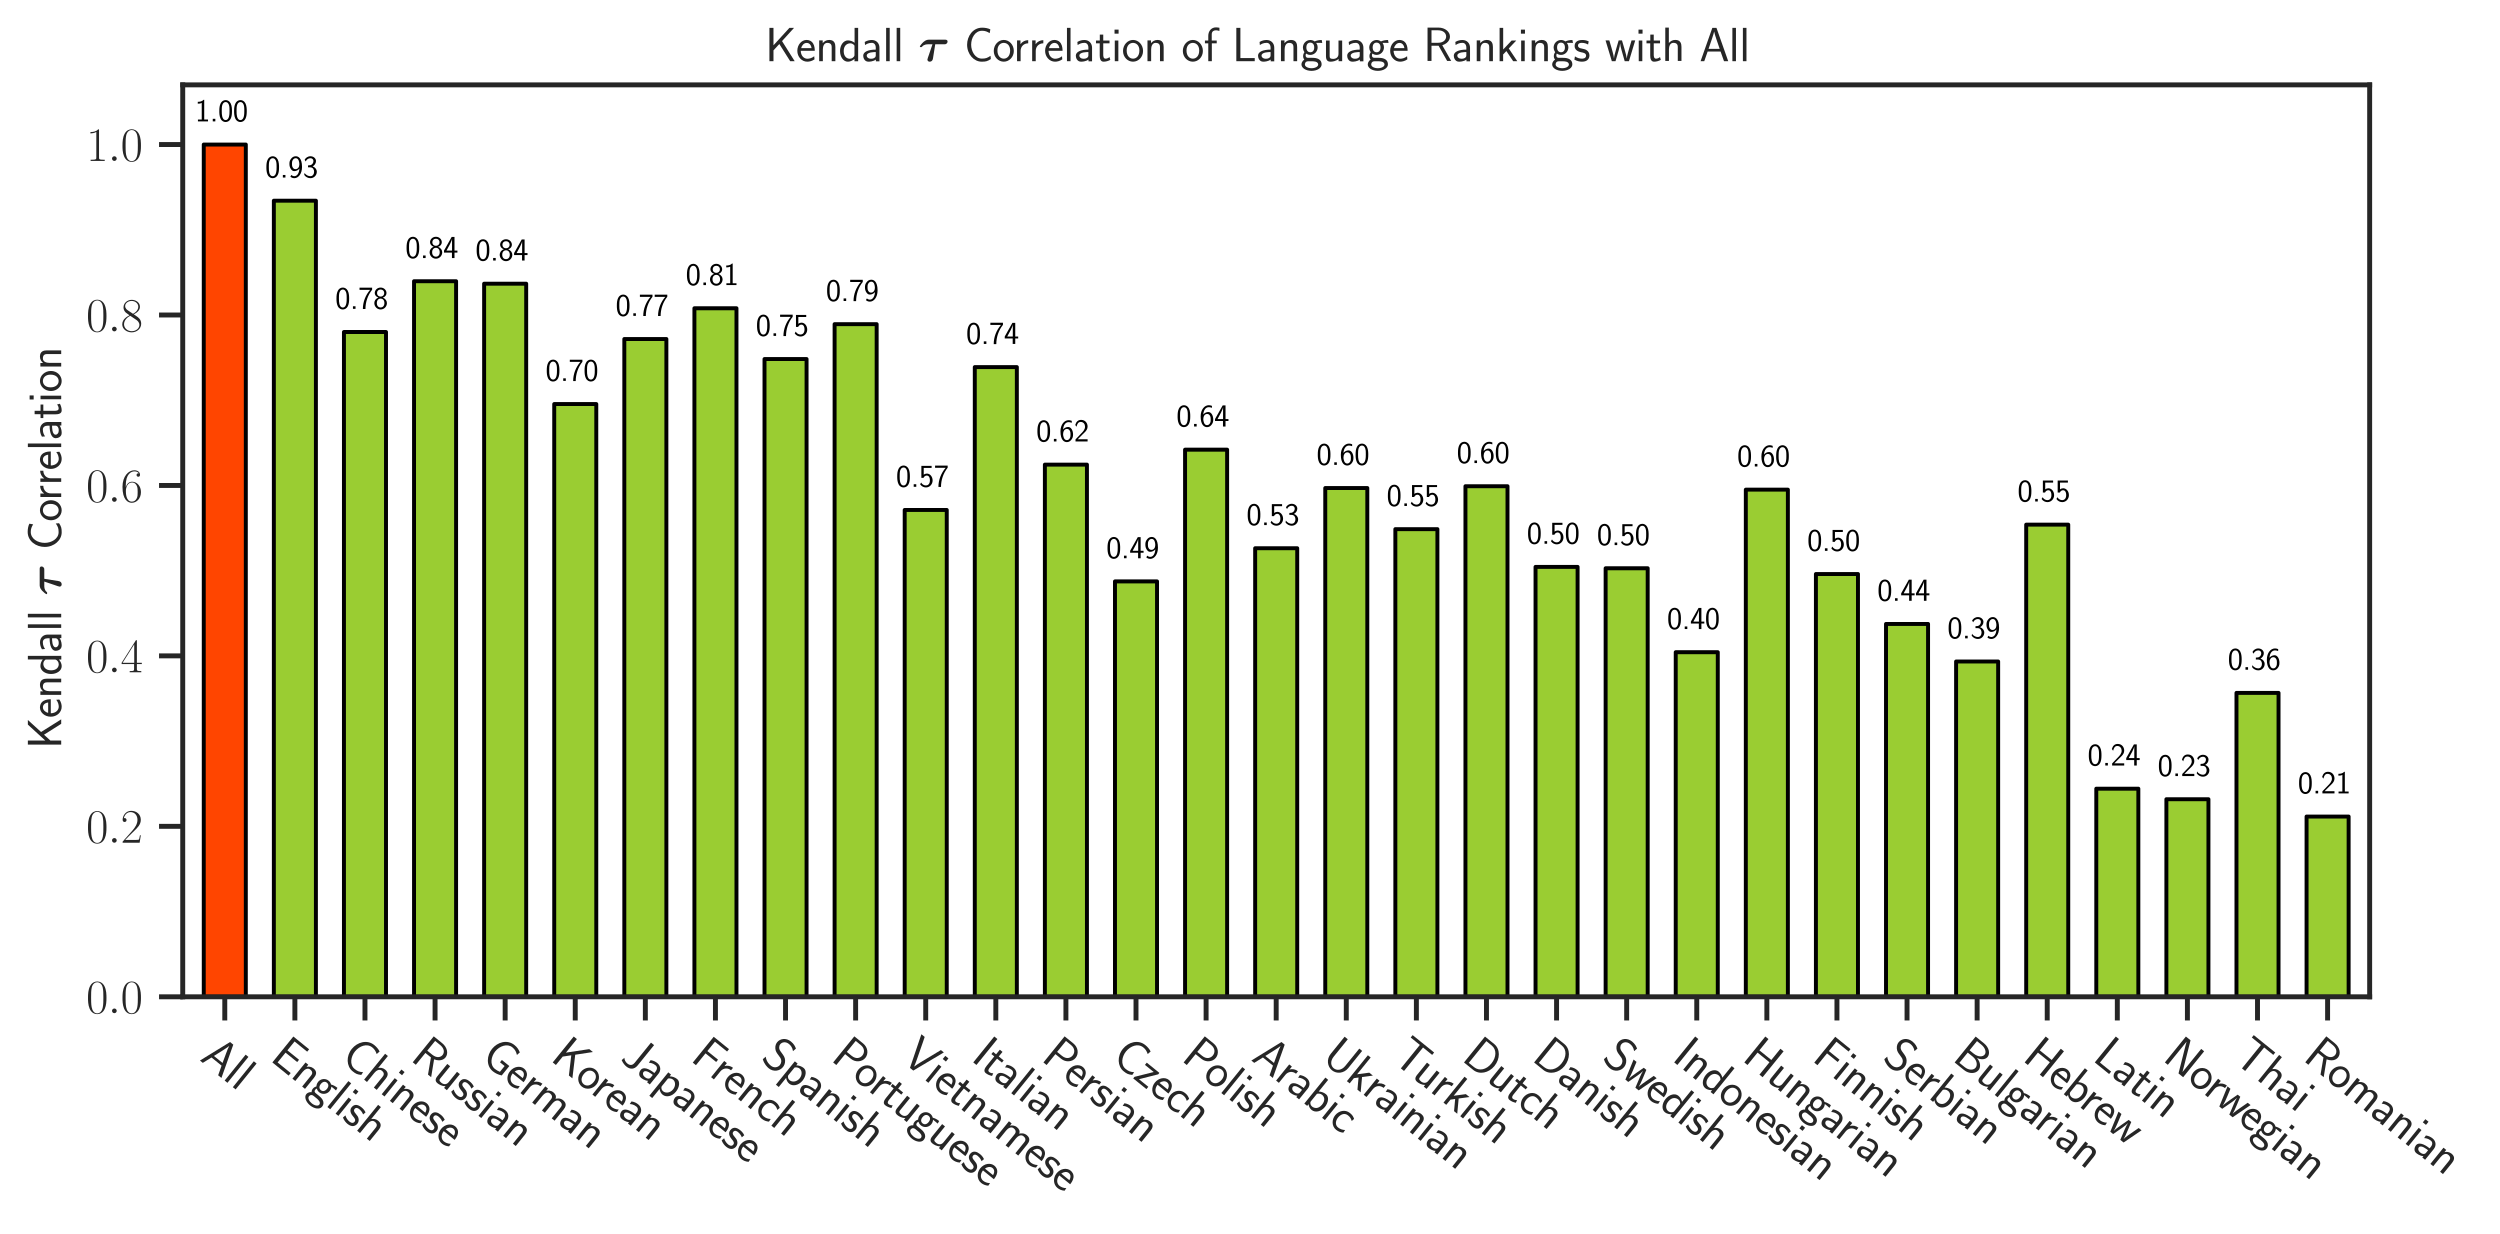 <?xml version="1.0" encoding="utf-8" standalone="no"?>
<!DOCTYPE svg PUBLIC "-//W3C//DTD SVG 1.1//EN"
  "http://www.w3.org/Graphics/SVG/1.1/DTD/svg11.dtd">
<svg xmlns:xlink="http://www.w3.org/1999/xlink" width="633.245pt" height="312.48pt" viewBox="0 0 633.245 312.48" xmlns="http://www.w3.org/2000/svg" version="1.1">
 <defs>
  <style type="text/css">*{stroke-linejoin: round; stroke-linecap: butt}</style>
 </defs>
 <g id="figure_1">
  <g id="patch_1">
   <path d="M -0 312.48 
L 633.245 312.48 
L 633.245 0 
L -0 0 
L -0 312.48 
z
" style="fill: none"/>
  </g>
  <g id="axes_1">
   <g id="patch_2">
    <path d="M 46.284 252.483 
L 600.229 252.483 
L 600.229 21.502 
L 46.284 21.502 
L 46.284 252.483 
z
" style="fill: none"/>
   </g>
   <g id="matplotlib.axis_1">
    <g id="xtick_1">
     <g id="line2d_1">
      <defs>
       <path id="m3d5a42ce36" d="M 0 0 
L 0 6 
" style="stroke: #262626; stroke-width: 1.25"/>
      </defs>
      <g>
       <use xlink:href="#m3d5a42ce36" x="56.937" y="252.483" style="fill: #262626; stroke: #262626; stroke-width: 1.25"/>
      </g>
     </g>
     <g id="text_1">
      <!-- All -->
      <g style="fill: #262626" transform="translate(50.4 268.435) rotate(-321) scale(0.12 -0.12)">
       <defs>
        <path id="CMSS17-41" d="M 2272 4416 
L 1722 4416 
L 166 0 
L 653 0 
L 1101 1280 
L 2816 1280 
L 3270 0 
L 3827 0 
L 2272 4416 
z
M 2694 1637 
L 1222 1637 
C 1530 2528 1914 3638 1958 3925 
L 1965 3925 
C 2010 3663 2138 3281 2246 2956 
L 2694 1637 
z
" transform="scale(0.016)"/>
        <path id="CMSS17-6c" d="M 947 4416 
L 474 4416 
L 474 0 
L 947 0 
L 947 4416 
z
" transform="scale(0.016)"/>
       </defs>
       <use xlink:href="#CMSS17-41" transform="scale(0.996)"/>
       <use xlink:href="#CMSS17-6c" transform="translate(62.218 0) scale(0.996)"/>
       <use xlink:href="#CMSS17-6c" transform="translate(84.399 0) scale(0.996)"/>
      </g>
     </g>
    </g>
    <g id="xtick_2">
     <g id="line2d_2">
      <g>
       <use xlink:href="#m3d5a42ce36" x="74.692" y="252.483" style="fill: #262626; stroke: #262626; stroke-width: 1.25"/>
      </g>
     </g>
     <g id="text_2">
      <!-- English -->
      <g style="fill: #262626" transform="translate(68.155 268.435) rotate(-321) scale(0.12 -0.12)">
       <defs>
        <path id="CMSS17-45" d="M 1958 433 
C 1446 433 1216 433 1101 433 
L 1101 2107 
L 3085 2107 
L 3085 2496 
L 1101 2496 
L 1101 4009 
L 1926 4009 
C 2003 4009 2080 4009 2157 4009 
L 3251 4009 
L 3251 4416 
L 563 4416 
L 563 0 
L 3334 0 
L 3334 433 
L 1958 433 
z
" transform="scale(0.016)"/>
        <path id="CMSS17-6e" d="M 2618 1877 
C 2618 2283 2522 2816 1798 2816 
C 1389 2816 1120 2606 941 2389 
L 941 2758 
L 474 2758 
L 474 0 
L 960 0 
L 960 1559 
C 960 1964 1114 2428 1549 2428 
C 2112 2428 2131 2048 2131 1829 
L 2131 0 
L 2618 0 
L 2618 1877 
z
" transform="scale(0.016)"/>
        <path id="CMSS17-67" d="M 2848 2808 
C 2483 2808 2170 2738 1914 2617 
C 1702 2777 1485 2808 1338 2808 
C 781 2808 358 2349 358 1814 
C 358 1468 550 1207 563 1195 
C 448 1035 384 863 384 672 
C 384 448 474 289 544 200 
C 211 -3 166 -314 166 -435 
C 166 -898 749 -1280 1498 -1280 
C 2253 -1280 2835 -898 2835 -428 
C 2835 448 1856 448 1587 448 
L 1069 448 
C 973 448 717 448 717 791 
C 717 921 774 1004 781 1010 
C 877 940 1075 832 1338 832 
C 1869 832 2310 1278 2310 1827 
C 2310 2132 2170 2355 2112 2432 
L 2131 2432 
C 2150 2432 2419 2432 2515 2432 
C 2720 2432 2739 2429 2918 2419 
L 2848 2808 
z
M 1338 1182 
C 1120 1182 813 1315 813 1823 
C 813 2375 1165 2464 1331 2464 
C 1549 2464 1856 2331 1856 1823 
C 1856 1271 1504 1182 1338 1182 
z
M 1581 -10 
C 1734 -10 2381 -10 2381 -442 
C 2381 -714 1984 -929 1504 -929 
C 1018 -929 621 -720 621 -435 
C 621 -403 621 -10 1062 -10 
L 1581 -10 
z
" transform="scale(0.016)"/>
        <path id="CMSS17-69" d="M 979 4183 
L 442 4183 
L 442 3648 
L 979 3648 
L 979 4183 
z
M 947 2739 
L 474 2739 
L 474 0 
L 947 0 
L 947 2739 
z
" transform="scale(0.016)"/>
        <path id="CMSS17-73" d="M 2061 2627 
C 1683 2807 1389 2807 1197 2807 
C 742 2807 198 2648 198 2003 
C 198 1359 902 1218 1094 1179 
C 1389 1122 1715 1058 1715 740 
C 1715 337 1254 337 1171 337 
C 915 337 563 407 243 638 
L 166 210 
C 531 0 883 -64 1178 -64 
C 1965 -64 2163 416 2163 781 
C 2163 1094 1984 1305 1862 1401 
C 1651 1568 1574 1587 1050 1696 
C 960 1709 646 1779 646 2066 
C 646 2432 1050 2432 1139 2432 
C 1555 2432 1811 2303 1984 2208 
L 2061 2627 
z
" transform="scale(0.016)"/>
        <path id="CMSS17-68" d="M 2618 1891 
C 2618 2292 2522 2820 1798 2820 
C 1395 2820 1133 2623 947 2407 
L 947 4448 
L 474 4448 
L 474 32 
L 960 32 
L 960 1573 
C 960 1973 1114 2432 1549 2432 
C 2112 2432 2131 2056 2131 1839 
L 2131 32 
L 2618 32 
L 2618 1891 
z
" transform="scale(0.016)"/>
       </defs>
       <use xlink:href="#CMSS17-45" transform="scale(0.996)"/>
       <use xlink:href="#CMSS17-6e" transform="translate(55.892 0) scale(0.996)"/>
       <use xlink:href="#CMSS17-67" transform="translate(104.097 0) scale(0.996)"/>
       <use xlink:href="#CMSS17-6c" transform="translate(150.941 0) scale(0.996)"/>
       <use xlink:href="#CMSS17-69" transform="translate(173.121 0) scale(0.996)"/>
       <use xlink:href="#CMSS17-73" transform="translate(195.302 0) scale(0.996)"/>
       <use xlink:href="#CMSS17-68" transform="translate(231.216 0) scale(0.996)"/>
      </g>
     </g>
    </g>
    <g id="xtick_3">
     <g id="line2d_3">
      <g>
       <use xlink:href="#m3d5a42ce36" x="92.446" y="252.483" style="fill: #262626; stroke: #262626; stroke-width: 1.25"/>
      </g>
     </g>
     <g id="text_3">
      <!-- Chinese -->
      <g style="fill: #262626" transform="translate(85.909 268.435) rotate(-321) scale(0.12 -0.12)">
       <defs>
        <path id="CMSS17-43" d="M 3501 714 
C 3072 427 2874 344 2355 344 
C 1459 344 934 1303 934 2179 
C 934 3112 1472 4032 2381 4032 
C 2790 4032 3059 3918 3386 3715 
L 3475 4217 
C 3168 4370 2778 4440 2387 4440 
C 1158 4440 397 3316 397 2179 
C 397 927 1299 -64 2323 -64 
C 2874 -64 3066 -19 3539 280 
L 3501 714 
z
" transform="scale(0.016)"/>
        <path id="CMSS17-65" d="M 2502 1377 
C 2502 1590 2490 2003 2285 2345 
C 2061 2713 1696 2816 1421 2816 
C 755 2816 192 2188 192 1375 
C 192 582 774 -64 1510 -64 
C 1798 -64 2150 19 2470 248 
C 2470 274 2458 414 2451 420 
C 2451 433 2432 630 2432 656 
C 2125 407 1773 325 1517 325 
C 1107 325 666 667 646 1377 
L 2502 1377 
z
M 698 1728 
C 781 2084 1062 2421 1421 2421 
C 1517 2421 1965 2421 2080 1728 
L 698 1728 
z
" transform="scale(0.016)"/>
       </defs>
       <use xlink:href="#CMSS17-43" transform="scale(0.996)"/>
       <use xlink:href="#CMSS17-68" transform="translate(59.856 0) scale(0.996)"/>
       <use xlink:href="#CMSS17-69" transform="translate(108.061 0) scale(0.996)"/>
       <use xlink:href="#CMSS17-6e" transform="translate(130.241 0) scale(0.996)"/>
       <use xlink:href="#CMSS17-65" transform="translate(178.446 0) scale(0.996)"/>
       <use xlink:href="#CMSS17-73" transform="translate(220.085 0) scale(0.996)"/>
       <use xlink:href="#CMSS17-65" transform="translate(255.999 0) scale(0.996)"/>
      </g>
     </g>
    </g>
    <g id="xtick_4">
     <g id="line2d_4">
      <g>
       <use xlink:href="#m3d5a42ce36" x="110.201" y="252.483" style="fill: #262626; stroke: #262626; stroke-width: 1.25"/>
      </g>
     </g>
     <g id="text_4">
      <!-- Russian -->
      <g style="fill: #262626" transform="translate(103.664 268.435) rotate(-321) scale(0.12 -0.12)">
       <defs>
        <path id="CMSS17-52" d="M 2522 2109 
L 2534 2115 
C 3533 2459 3539 3147 3539 3268 
C 3539 3873 2925 4453 2003 4453 
L 570 4453 
L 570 32 
L 1094 32 
L 1094 2048 
L 2035 2048 
L 3168 32 
L 3706 32 
L 2522 2109 
z
M 1094 2437 
L 1094 4096 
L 1933 4096 
C 2746 4096 3034 3637 3034 3267 
C 3034 2922 2778 2437 1933 2437 
L 1094 2437 
z
" transform="scale(0.016)"/>
        <path id="CMSS17-75" d="M 2618 2739 
L 2131 2739 
L 2131 972 
C 2131 498 1786 306 1421 306 
C 998 306 960 447 960 709 
L 960 2739 
L 474 2739 
L 474 678 
C 474 179 646 -64 1088 -64 
C 1306 -64 1798 -13 2144 306 
L 2144 0 
L 2618 0 
L 2618 2739 
z
" transform="scale(0.016)"/>
        <path id="CMSS17-61" d="M 2406 1791 
C 2406 2392 1978 2808 1402 2808 
C 1120 2808 813 2757 461 2553 
L 499 2135 
C 659 2248 934 2432 1395 2432 
C 1722 2432 1920 2180 1920 1782 
L 1920 1536 
C 896 1536 256 1238 256 726 
C 256 461 416 -64 947 -64 
C 1043 -64 1562 -64 1933 217 
L 1933 -19 
L 2406 -19 
L 2406 1791 
z
M 1920 816 
C 1920 701 1920 548 1728 434 
C 1562 325 1350 325 1261 325 
C 941 325 723 511 723 744 
C 723 1211 1722 1211 1920 1211 
L 1920 816 
z
" transform="scale(0.016)"/>
       </defs>
       <use xlink:href="#CMSS17-52" transform="scale(0.996)"/>
       <use xlink:href="#CMSS17-75" transform="translate(60.416 0) scale(0.996)"/>
       <use xlink:href="#CMSS17-73" transform="translate(108.621 0) scale(0.996)"/>
       <use xlink:href="#CMSS17-73" transform="translate(144.535 0) scale(0.996)"/>
       <use xlink:href="#CMSS17-69" transform="translate(180.448 0) scale(0.996)"/>
       <use xlink:href="#CMSS17-61" transform="translate(202.629 0) scale(0.996)"/>
       <use xlink:href="#CMSS17-6e" transform="translate(247.551 0) scale(0.996)"/>
      </g>
     </g>
    </g>
    <g id="xtick_5">
     <g id="line2d_5">
      <g>
       <use xlink:href="#m3d5a42ce36" x="127.956" y="252.483" style="fill: #262626; stroke: #262626; stroke-width: 1.25"/>
      </g>
     </g>
     <g id="text_5">
      <!-- German -->
      <g style="fill: #262626" transform="translate(121.419 268.435) rotate(-321) scale(0.12 -0.12)">
       <defs>
        <path id="CMSS17-47" d="M 3610 1856 
L 2336 1856 
L 2336 1461 
L 3123 1461 
L 3123 471 
C 2874 401 2618 350 2362 350 
C 1466 350 934 1301 934 2200 
C 934 3095 1491 4032 2362 4032 
C 2854 4032 3130 3881 3469 3627 
L 3552 4134 
C 3130 4351 2867 4440 2387 4440 
C 1146 4440 397 3324 397 2182 
C 397 1090 1152 -64 2349 -64 
C 2797 -64 3213 51 3610 248 
L 3610 1856 
z
" transform="scale(0.016)"/>
        <path id="CMSS17-72" d="M 954 1363 
C 954 1965 1395 2368 1958 2368 
L 1958 2789 
C 1549 2789 1165 2585 934 2253 
L 934 2758 
L 480 2758 
L 480 0 
L 954 0 
L 954 1363 
z
" transform="scale(0.016)"/>
        <path id="CMSS17-6d" d="M 4288 1877 
C 4288 2308 4179 2816 3462 2816 
C 2982 2816 2694 2516 2566 2331 
C 2451 2670 2182 2816 1798 2816 
C 1363 2816 1088 2568 941 2389 
L 941 2758 
L 474 2758 
L 474 0 
L 960 0 
L 960 1559 
C 960 1939 1101 2428 1555 2428 
C 2138 2428 2138 2016 2138 1829 
L 2138 0 
L 2624 0 
L 2624 1559 
C 2624 1939 2765 2428 3219 2428 
C 3802 2428 3802 2016 3802 1829 
L 3802 0 
L 4288 0 
L 4288 1877 
z
" transform="scale(0.016)"/>
       </defs>
       <use xlink:href="#CMSS17-47" transform="scale(0.996)"/>
       <use xlink:href="#CMSS17-65" transform="translate(62.458 0) scale(0.996)"/>
       <use xlink:href="#CMSS17-72" transform="translate(104.097 0) scale(0.996)"/>
       <use xlink:href="#CMSS17-6d" transform="translate(136.007 0) scale(0.996)"/>
       <use xlink:href="#CMSS17-61" transform="translate(210.236 0) scale(0.996)"/>
       <use xlink:href="#CMSS17-6e" transform="translate(255.158 0) scale(0.996)"/>
      </g>
     </g>
    </g>
    <g id="xtick_6">
     <g id="line2d_6">
      <g>
       <use xlink:href="#m3d5a42ce36" x="145.71" y="252.483" style="fill: #262626; stroke: #262626; stroke-width: 1.25"/>
      </g>
     </g>
     <g id="text_6">
      <!-- Korean -->
      <g style="fill: #262626" transform="translate(139.173 268.435) rotate(-321) scale(0.12 -0.12)">
       <defs>
        <path id="CMSS17-4b" d="M 2234 2666 
L 3827 4416 
L 3213 4416 
L 1101 2106 
L 1101 4416 
L 563 4416 
L 563 0 
L 1101 0 
L 1101 1432 
L 1875 2278 
L 3315 0 
L 3910 0 
L 2234 2666 
z
" transform="scale(0.016)"/>
        <path id="CMSS17-6f" d="M 2829 1356 
C 2829 2176 2221 2816 1504 2816 
C 768 2816 173 2157 173 1356 
C 173 544 787 -64 1498 -64 
C 2227 -64 2829 563 2829 1356 
z
M 1504 337 
C 1050 337 659 709 659 1408 
C 659 2151 1114 2427 1498 2427 
C 1914 2427 2342 2126 2342 1408 
C 2342 683 1926 337 1504 337 
z
" transform="scale(0.016)"/>
       </defs>
       <use xlink:href="#CMSS17-4b" transform="scale(0.996)"/>
       <use xlink:href="#CMSS17-6f" transform="translate(64.82 0) scale(0.996)"/>
       <use xlink:href="#CMSS17-72" transform="translate(109.061 0) scale(0.996)"/>
       <use xlink:href="#CMSS17-65" transform="translate(140.971 0) scale(0.996)"/>
       <use xlink:href="#CMSS17-61" transform="translate(182.61 0) scale(0.996)"/>
       <use xlink:href="#CMSS17-6e" transform="translate(227.532 0) scale(0.996)"/>
      </g>
     </g>
    </g>
    <g id="xtick_7">
     <g id="line2d_7">
      <g>
       <use xlink:href="#m3d5a42ce36" x="163.465" y="252.483" style="fill: #262626; stroke: #262626; stroke-width: 1.25"/>
      </g>
     </g>
     <g id="text_7">
      <!-- Japanese -->
      <g style="fill: #262626" transform="translate(156.928 268.435) rotate(-321) scale(0.12 -0.12)">
       <defs>
        <path id="CMSS17-4a" d="M 2336 4384 
L 1811 4384 
L 1811 940 
C 1811 636 1683 261 1107 261 
C 781 261 506 414 333 604 
L 250 140 
C 646 -71 1011 -128 1280 -128 
C 1901 -128 2336 228 2336 920 
L 2336 4384 
z
" transform="scale(0.016)"/>
        <path id="CMSS17-70" d="M 966 333 
C 1178 129 1466 -5 1773 -5 
C 2368 -5 2880 603 2880 1412 
C 2880 2159 2496 2816 1946 2816 
C 1626 2816 1242 2702 954 2472 
L 954 2765 
L 480 2765 
L 480 -1216 
L 966 -1216 
L 966 333 
z
M 966 2100 
C 1018 2176 1235 2415 1587 2415 
C 2035 2415 2394 1960 2394 1412 
C 2394 787 1958 384 1530 384 
C 1402 384 1267 415 1139 523 
C 966 674 966 768 966 857 
L 966 2100 
z
" transform="scale(0.016)"/>
       </defs>
       <use xlink:href="#CMSS17-4a" transform="scale(0.996)"/>
       <use xlink:href="#CMSS17-61" transform="translate(44.121 0) scale(0.996)"/>
       <use xlink:href="#CMSS17-70" transform="translate(89.043 0) scale(0.996)"/>
       <use xlink:href="#CMSS17-61" transform="translate(137.248 0) scale(0.996)"/>
       <use xlink:href="#CMSS17-6e" transform="translate(182.17 0) scale(0.996)"/>
       <use xlink:href="#CMSS17-65" transform="translate(230.375 0) scale(0.996)"/>
       <use xlink:href="#CMSS17-73" transform="translate(272.014 0) scale(0.996)"/>
       <use xlink:href="#CMSS17-65" transform="translate(307.927 0) scale(0.996)"/>
      </g>
     </g>
    </g>
    <g id="xtick_8">
     <g id="line2d_8">
      <g>
       <use xlink:href="#m3d5a42ce36" x="181.22" y="252.483" style="fill: #262626; stroke: #262626; stroke-width: 1.25"/>
      </g>
     </g>
     <g id="text_8">
      <!-- French -->
      <g style="fill: #262626" transform="translate(174.682 268.435) rotate(-321) scale(0.12 -0.12)">
       <defs>
        <path id="CMSS17-46" d="M 2918 1984 
L 2918 2373 
L 1101 2373 
L 1101 3968 
L 1882 3968 
C 1958 3968 2035 3968 2112 3968 
L 3168 3968 
L 3168 4375 
L 563 4375 
L 563 -32 
L 1101 -32 
L 1101 1984 
L 2918 1984 
z
" transform="scale(0.016)"/>
        <path id="CMSS17-63" d="M 2464 2541 
C 2464 2585 2170 2714 2093 2739 
C 1882 2816 1613 2816 1542 2816 
C 710 2816 211 2093 211 1363 
C 211 595 768 -64 1517 -64 
C 1946 -64 2253 76 2502 242 
L 2464 664 
C 2189 453 1869 337 1523 337 
C 1024 337 698 774 698 1369 
C 698 1831 909 2414 1549 2414 
C 1901 2414 2099 2343 2394 2145 
L 2464 2541 
z
" transform="scale(0.016)"/>
       </defs>
       <use xlink:href="#CMSS17-46" transform="scale(0.996)"/>
       <use xlink:href="#CMSS17-72" transform="translate(50.687 0) scale(0.996)"/>
       <use xlink:href="#CMSS17-65" transform="translate(82.597 0) scale(0.996)"/>
       <use xlink:href="#CMSS17-6e" transform="translate(124.236 0) scale(0.996)"/>
       <use xlink:href="#CMSS17-63" transform="translate(172.441 0) scale(0.996)"/>
       <use xlink:href="#CMSS17-68" transform="translate(214.079 0) scale(0.996)"/>
      </g>
     </g>
    </g>
    <g id="xtick_9">
     <g id="line2d_9">
      <g>
       <use xlink:href="#m3d5a42ce36" x="198.974" y="252.483" style="fill: #262626; stroke: #262626; stroke-width: 1.25"/>
      </g>
     </g>
     <g id="text_9">
      <!-- Spanish -->
      <g style="fill: #262626" transform="translate(192.437 268.435) rotate(-321) scale(0.12 -0.12)">
       <defs>
        <path id="CMSS17-53" d="M 2797 4169 
C 2515 4334 2208 4480 1690 4480 
C 864 4480 333 3879 333 3266 
C 333 3025 403 2753 653 2475 
C 902 2196 1184 2121 1542 2033 
C 1690 1994 1939 1924 1984 1906 
C 2342 1767 2515 1444 2515 1140 
C 2515 742 2202 318 1645 318 
C 1453 318 890 318 358 819 
L 269 318 
C 794 -64 1363 -128 1651 -128 
C 2438 -128 3002 488 3002 1186 
C 3002 1440 2925 1763 2656 2061 
C 2394 2347 2163 2410 1638 2549 
C 1338 2626 1146 2677 986 2873 
C 877 3013 819 3146 819 3317 
C 819 3673 1126 4060 1690 4060 
C 1971 4060 2336 4002 2707 3660 
L 2797 4169 
z
" transform="scale(0.016)"/>
       </defs>
       <use xlink:href="#CMSS17-53" transform="scale(0.996)"/>
       <use xlink:href="#CMSS17-70" transform="translate(52.049 0) scale(0.996)"/>
       <use xlink:href="#CMSS17-61" transform="translate(100.253 0) scale(0.996)"/>
       <use xlink:href="#CMSS17-6e" transform="translate(145.175 0) scale(0.996)"/>
       <use xlink:href="#CMSS17-69" transform="translate(193.38 0) scale(0.996)"/>
       <use xlink:href="#CMSS17-73" transform="translate(215.561 0) scale(0.996)"/>
       <use xlink:href="#CMSS17-68" transform="translate(251.475 0) scale(0.996)"/>
      </g>
     </g>
    </g>
    <g id="xtick_10">
     <g id="line2d_10">
      <g>
       <use xlink:href="#m3d5a42ce36" x="216.729" y="252.483" style="fill: #262626; stroke: #262626; stroke-width: 1.25"/>
      </g>
     </g>
     <g id="text_10">
      <!-- Portuguese -->
      <g style="fill: #262626" transform="translate(210.192 268.435) rotate(-321) scale(0.12 -0.12)">
       <defs>
        <path id="CMSS17-50" d="M 2106 1856 
C 2874 1856 3501 2453 3501 3158 
C 3501 3850 2899 4453 2067 4453 
L 570 4453 
L 570 0 
L 1107 0 
L 1107 1856 
L 2106 1856 
z
M 1926 4096 
C 2669 4096 2995 3627 2995 3157 
C 2995 2720 2694 2226 1926 2226 
L 1094 2226 
L 1094 4096 
L 1926 4096 
z
" transform="scale(0.016)"/>
        <path id="CMSS17-74" d="M 1069 2368 
L 1901 2368 
L 1901 2737 
L 1069 2737 
L 1069 3520 
L 614 3520 
L 614 2737 
L 109 2737 
L 109 2368 
L 602 2368 
L 602 749 
C 602 384 685 -64 1107 -64 
C 1427 -64 1722 25 2003 172 
L 1901 548 
C 1747 414 1562 337 1363 337 
C 1082 337 1069 696 1069 856 
L 1069 2368 
z
" transform="scale(0.016)"/>
       </defs>
       <use xlink:href="#CMSS17-50" transform="scale(0.996)"/>
       <use xlink:href="#CMSS17-6f" transform="translate(57.133 0) scale(0.996)"/>
       <use xlink:href="#CMSS17-72" transform="translate(101.374 0) scale(0.996)"/>
       <use xlink:href="#CMSS17-74" transform="translate(133.284 0) scale(0.996)"/>
       <use xlink:href="#CMSS17-75" transform="translate(167.116 0) scale(0.996)"/>
       <use xlink:href="#CMSS17-67" transform="translate(215.321 0) scale(0.996)"/>
       <use xlink:href="#CMSS17-75" transform="translate(262.164 0) scale(0.996)"/>
       <use xlink:href="#CMSS17-65" transform="translate(310.369 0) scale(0.996)"/>
       <use xlink:href="#CMSS17-73" transform="translate(352.008 0) scale(0.996)"/>
       <use xlink:href="#CMSS17-65" transform="translate(387.922 0) scale(0.996)"/>
      </g>
     </g>
    </g>
    <g id="xtick_11">
     <g id="line2d_11">
      <g>
       <use xlink:href="#m3d5a42ce36" x="234.483" y="252.483" style="fill: #262626; stroke: #262626; stroke-width: 1.25"/>
      </g>
     </g>
     <g id="text_11">
      <!-- Vietnamese -->
      <g style="fill: #262626" transform="translate(227.946 268.435) rotate(-321) scale(0.12 -0.12)">
       <defs>
        <path id="CMSS17-56" d="M 3910 4416 
L 3411 4416 
L 2304 1362 
C 2272 1273 2074 688 2035 484 
L 2029 484 
C 1978 726 1773 1292 1664 1604 
L 922 3672 
L 646 4416 
L 83 4416 
L 1715 0 
L 2278 0 
L 3910 4416 
z
" transform="scale(0.016)"/>
       </defs>
       <use xlink:href="#CMSS17-56" transform="scale(0.996)"/>
       <use xlink:href="#CMSS17-69" transform="translate(62.218 0) scale(0.996)"/>
       <use xlink:href="#CMSS17-65" transform="translate(84.399 0) scale(0.996)"/>
       <use xlink:href="#CMSS17-74" transform="translate(126.037 0) scale(0.996)"/>
       <use xlink:href="#CMSS17-6e" transform="translate(159.869 0) scale(0.996)"/>
       <use xlink:href="#CMSS17-61" transform="translate(208.074 0) scale(0.996)"/>
       <use xlink:href="#CMSS17-6d" transform="translate(252.996 0) scale(0.996)"/>
       <use xlink:href="#CMSS17-65" transform="translate(327.225 0) scale(0.996)"/>
       <use xlink:href="#CMSS17-73" transform="translate(368.864 0) scale(0.996)"/>
       <use xlink:href="#CMSS17-65" transform="translate(404.777 0) scale(0.996)"/>
      </g>
     </g>
    </g>
    <g id="xtick_12">
     <g id="line2d_12">
      <g>
       <use xlink:href="#m3d5a42ce36" x="252.238" y="252.483" style="fill: #262626; stroke: #262626; stroke-width: 1.25"/>
      </g>
     </g>
     <g id="text_12">
      <!-- Italian -->
      <g style="fill: #262626" transform="translate(245.701 268.435) rotate(-321) scale(0.12 -0.12)">
       <defs>
        <path id="CMSS17-49" d="M 1094 4416 
L 557 4416 
L 557 0 
L 1094 0 
L 1094 4416 
z
" transform="scale(0.016)"/>
       </defs>
       <use xlink:href="#CMSS17-49" transform="scale(0.996)"/>
       <use xlink:href="#CMSS17-74" transform="translate(25.784 0) scale(0.996)"/>
       <use xlink:href="#CMSS17-61" transform="translate(59.615 0) scale(0.996)"/>
       <use xlink:href="#CMSS17-6c" transform="translate(104.537 0) scale(0.996)"/>
       <use xlink:href="#CMSS17-69" transform="translate(126.718 0) scale(0.996)"/>
       <use xlink:href="#CMSS17-61" transform="translate(148.899 0) scale(0.996)"/>
       <use xlink:href="#CMSS17-6e" transform="translate(193.821 0) scale(0.996)"/>
      </g>
     </g>
    </g>
    <g id="xtick_13">
     <g id="line2d_13">
      <g>
       <use xlink:href="#m3d5a42ce36" x="269.993" y="252.483" style="fill: #262626; stroke: #262626; stroke-width: 1.25"/>
      </g>
     </g>
     <g id="text_13">
      <!-- Persian -->
      <g style="fill: #262626" transform="translate(263.456 268.435) rotate(-321) scale(0.12 -0.12)">
       <use xlink:href="#CMSS17-50" transform="scale(0.996)"/>
       <use xlink:href="#CMSS17-65" transform="translate(57.133 0) scale(0.996)"/>
       <use xlink:href="#CMSS17-72" transform="translate(98.772 0) scale(0.996)"/>
       <use xlink:href="#CMSS17-73" transform="translate(130.682 0) scale(0.996)"/>
       <use xlink:href="#CMSS17-69" transform="translate(166.595 0) scale(0.996)"/>
       <use xlink:href="#CMSS17-61" transform="translate(188.776 0) scale(0.996)"/>
       <use xlink:href="#CMSS17-6e" transform="translate(233.698 0) scale(0.996)"/>
      </g>
     </g>
    </g>
    <g id="xtick_14">
     <g id="line2d_14">
      <g>
       <use xlink:href="#m3d5a42ce36" x="287.747" y="252.483" style="fill: #262626; stroke: #262626; stroke-width: 1.25"/>
      </g>
     </g>
     <g id="text_14">
      <!-- Czech -->
      <g style="fill: #262626" transform="translate(281.21 268.435) rotate(-321) scale(0.12 -0.12)">
       <defs>
        <path id="CMSS17-7a" d="M 2400 2502 
L 2400 2750 
L 250 2750 
L 250 2368 
L 1069 2368 
C 1146 2368 1222 2368 1299 2368 
L 1747 2368 
L 166 261 
L 166 0 
L 2419 0 
L 2419 395 
L 1549 395 
C 1472 395 1395 395 1318 395 
L 826 395 
L 2400 2502 
z
" transform="scale(0.016)"/>
       </defs>
       <use xlink:href="#CMSS17-43" transform="scale(0.996)"/>
       <use xlink:href="#CMSS17-7a" transform="translate(59.856 0) scale(0.996)"/>
       <use xlink:href="#CMSS17-65" transform="translate(100.534 0) scale(0.996)"/>
       <use xlink:href="#CMSS17-63" transform="translate(142.172 0) scale(0.996)"/>
       <use xlink:href="#CMSS17-68" transform="translate(183.811 0) scale(0.996)"/>
      </g>
     </g>
    </g>
    <g id="xtick_15">
     <g id="line2d_15">
      <g>
       <use xlink:href="#m3d5a42ce36" x="305.502" y="252.483" style="fill: #262626; stroke: #262626; stroke-width: 1.25"/>
      </g>
     </g>
     <g id="text_15">
      <!-- Polish -->
      <g style="fill: #262626" transform="translate(298.965 268.435) rotate(-321) scale(0.12 -0.12)">
       <use xlink:href="#CMSS17-50" transform="scale(0.996)"/>
       <use xlink:href="#CMSS17-6f" transform="translate(57.133 0) scale(0.996)"/>
       <use xlink:href="#CMSS17-6c" transform="translate(103.977 0) scale(0.996)"/>
       <use xlink:href="#CMSS17-69" transform="translate(126.157 0) scale(0.996)"/>
       <use xlink:href="#CMSS17-73" transform="translate(148.338 0) scale(0.996)"/>
       <use xlink:href="#CMSS17-68" transform="translate(184.252 0) scale(0.996)"/>
      </g>
     </g>
    </g>
    <g id="xtick_16">
     <g id="line2d_16">
      <g>
       <use xlink:href="#m3d5a42ce36" x="323.256" y="252.483" style="fill: #262626; stroke: #262626; stroke-width: 1.25"/>
      </g>
     </g>
     <g id="text_16">
      <!-- Arabic -->
      <g style="fill: #262626" transform="translate(316.719 268.435) rotate(-321) scale(0.12 -0.12)">
       <defs>
        <path id="CMSS17-62" d="M 954 4416 
L 480 4416 
L 480 -13 
L 966 -13 
L 966 274 
C 1210 38 1504 -64 1766 -64 
C 2381 -64 2880 549 2880 1352 
C 2880 2086 2496 2756 1926 2756 
C 1523 2756 1165 2591 954 2419 
L 954 4416 
z
M 966 2046 
C 1107 2222 1306 2368 1587 2368 
C 1965 2368 2394 2097 2394 1352 
C 2394 558 1882 325 1530 325 
C 1402 325 1267 356 1139 464 
C 966 615 966 709 966 797 
L 966 2046 
z
" transform="scale(0.016)"/>
       </defs>
       <use xlink:href="#CMSS17-41" transform="scale(0.996)"/>
       <use xlink:href="#CMSS17-72" transform="translate(62.218 0) scale(0.996)"/>
       <use xlink:href="#CMSS17-61" transform="translate(94.128 0) scale(0.996)"/>
       <use xlink:href="#CMSS17-62" transform="translate(139.05 0) scale(0.996)"/>
       <use xlink:href="#CMSS17-69" transform="translate(187.254 0) scale(0.996)"/>
       <use xlink:href="#CMSS17-63" transform="translate(209.435 0) scale(0.996)"/>
      </g>
     </g>
    </g>
    <g id="xtick_17">
     <g id="line2d_17">
      <g>
       <use xlink:href="#m3d5a42ce36" x="341.011" y="252.483" style="fill: #262626; stroke: #262626; stroke-width: 1.25"/>
      </g>
     </g>
     <g id="text_17">
      <!-- Ukrainian -->
      <g style="fill: #262626" transform="translate(334.474 268.435) rotate(-321) scale(0.12 -0.12)">
       <defs>
        <path id="CMSS17-55" d="M 3552 4384 
L 3066 4384 
L 3066 1449 
C 3066 604 2547 229 2074 229 
C 1587 229 1101 623 1101 1443 
L 1101 4384 
L 563 4384 
L 563 1454 
C 563 539 1274 -128 2067 -128 
C 2861 -128 3552 539 3552 1454 
L 3552 4384 
z
" transform="scale(0.016)"/>
        <path id="CMSS17-6b" d="M 1696 1688 
L 2688 2739 
L 2074 2739 
L 954 1554 
L 954 4416 
L 480 4416 
L 480 0 
L 947 0 
L 947 892 
L 1376 1344 
L 2278 0 
L 2822 0 
L 1696 1688 
z
" transform="scale(0.016)"/>
       </defs>
       <use xlink:href="#CMSS17-55" transform="scale(0.996)"/>
       <use xlink:href="#CMSS17-6b" transform="translate(64.14 0) scale(0.996)"/>
       <use xlink:href="#CMSS17-72" transform="translate(109.742 0) scale(0.996)"/>
       <use xlink:href="#CMSS17-61" transform="translate(141.652 0) scale(0.996)"/>
       <use xlink:href="#CMSS17-69" transform="translate(186.574 0) scale(0.996)"/>
       <use xlink:href="#CMSS17-6e" transform="translate(208.755 0) scale(0.996)"/>
       <use xlink:href="#CMSS17-69" transform="translate(256.96 0) scale(0.996)"/>
       <use xlink:href="#CMSS17-61" transform="translate(279.14 0) scale(0.996)"/>
       <use xlink:href="#CMSS17-6e" transform="translate(324.062 0) scale(0.996)"/>
      </g>
     </g>
    </g>
    <g id="xtick_18">
     <g id="line2d_18">
      <g>
       <use xlink:href="#m3d5a42ce36" x="358.766" y="252.483" style="fill: #262626; stroke: #262626; stroke-width: 1.25"/>
      </g>
     </g>
     <g id="text_18">
      <!-- Turkish -->
      <g style="fill: #262626" transform="translate(352.229 268.435) rotate(-321) scale(0.12 -0.12)">
       <defs>
        <path id="CMSS17-54" d="M 2317 3968 
L 2848 3968 
C 2925 3968 3002 3968 3078 3968 
L 3878 3968 
L 3878 4376 
L 218 4376 
L 218 3968 
L 1018 3968 
C 1094 3968 1171 3968 1248 3968 
L 1779 3968 
L 1779 -32 
L 2317 -32 
L 2317 3968 
z
" transform="scale(0.016)"/>
       </defs>
       <use xlink:href="#CMSS17-54" transform="scale(0.996)"/>
       <use xlink:href="#CMSS17-75" transform="translate(56.012 0) scale(0.996)"/>
       <use xlink:href="#CMSS17-72" transform="translate(104.217 0) scale(0.996)"/>
       <use xlink:href="#CMSS17-6b" transform="translate(136.127 0) scale(0.996)"/>
       <use xlink:href="#CMSS17-69" transform="translate(181.729 0) scale(0.996)"/>
       <use xlink:href="#CMSS17-73" transform="translate(203.91 0) scale(0.996)"/>
       <use xlink:href="#CMSS17-68" transform="translate(239.824 0) scale(0.996)"/>
      </g>
     </g>
    </g>
    <g id="xtick_19">
     <g id="line2d_19">
      <g>
       <use xlink:href="#m3d5a42ce36" x="376.52" y="252.483" style="fill: #262626; stroke: #262626; stroke-width: 1.25"/>
      </g>
     </g>
     <g id="text_19">
      <!-- Dutch -->
      <g style="fill: #262626" transform="translate(369.983 268.435) rotate(-321) scale(0.12 -0.12)">
       <defs>
        <path id="CMSS17-44" d="M 570 4416 
L 570 0 
L 2144 0 
C 3194 0 4000 980 4000 2170 
C 4000 3398 3194 4416 2144 4416 
L 570 4416 
z
M 1094 357 
L 1094 4059 
L 2003 4059 
C 2861 4059 3475 3277 3475 2170 
C 3475 1107 2867 357 2003 357 
L 1094 357 
z
" transform="scale(0.016)"/>
       </defs>
       <use xlink:href="#CMSS17-44" transform="scale(0.996)"/>
       <use xlink:href="#CMSS17-75" transform="translate(67.543 0) scale(0.996)"/>
       <use xlink:href="#CMSS17-74" transform="translate(115.748 0) scale(0.996)"/>
       <use xlink:href="#CMSS17-63" transform="translate(149.579 0) scale(0.996)"/>
       <use xlink:href="#CMSS17-68" transform="translate(191.218 0) scale(0.996)"/>
      </g>
     </g>
    </g>
    <g id="xtick_20">
     <g id="line2d_20">
      <g>
       <use xlink:href="#m3d5a42ce36" x="394.275" y="252.483" style="fill: #262626; stroke: #262626; stroke-width: 1.25"/>
      </g>
     </g>
     <g id="text_20">
      <!-- Danish -->
      <g style="fill: #262626" transform="translate(387.738 268.435) rotate(-321) scale(0.12 -0.12)">
       <use xlink:href="#CMSS17-44" transform="scale(0.996)"/>
       <use xlink:href="#CMSS17-61" transform="translate(67.543 0) scale(0.996)"/>
       <use xlink:href="#CMSS17-6e" transform="translate(112.465 0) scale(0.996)"/>
       <use xlink:href="#CMSS17-69" transform="translate(160.67 0) scale(0.996)"/>
       <use xlink:href="#CMSS17-73" transform="translate(182.85 0) scale(0.996)"/>
       <use xlink:href="#CMSS17-68" transform="translate(218.764 0) scale(0.996)"/>
      </g>
     </g>
    </g>
    <g id="xtick_21">
     <g id="line2d_21">
      <g>
       <use xlink:href="#m3d5a42ce36" x="412.03" y="252.483" style="fill: #262626; stroke: #262626; stroke-width: 1.25"/>
      </g>
     </g>
     <g id="text_21">
      <!-- Swedish -->
      <g style="fill: #262626" transform="translate(405.493 268.435) rotate(-321) scale(0.12 -0.12)">
       <defs>
        <path id="CMSS17-77" d="M 4013 2752 
L 3526 2752 
L 3187 1601 
C 3117 1358 2918 685 2893 371 
L 2886 371 
C 2874 564 2765 1024 2586 1633 
L 2259 2752 
L 1818 2752 
L 1498 1658 
C 1338 1101 1216 627 1203 371 
L 1197 371 
C 1171 749 909 1633 870 1773 
L 582 2752 
L 83 2752 
L 915 0 
L 1402 0 
C 1734 1096 1990 1943 2010 2370 
C 2022 2160 2131 1707 2195 1484 
L 2618 0 
L 3181 0 
L 4013 2752 
z
" transform="scale(0.016)"/>
        <path id="CMSS17-64" d="M 2611 4416 
L 2138 4416 
L 2138 2438 
C 1939 2603 1613 2756 1254 2756 
C 672 2756 211 2131 211 1347 
C 211 562 666 -64 1235 -64 
C 1677 -64 1971 172 2125 306 
L 2125 -13 
L 2611 -13 
L 2611 4416 
z
M 2125 836 
C 2125 747 2125 653 1926 482 
C 1798 375 1645 325 1498 325 
C 1152 325 698 576 698 1340 
C 698 2134 1210 2368 1562 2368 
C 1798 2368 1990 2254 2125 2065 
L 2125 836 
z
" transform="scale(0.016)"/>
       </defs>
       <use xlink:href="#CMSS17-53" transform="scale(0.996)"/>
       <use xlink:href="#CMSS17-77" transform="translate(52.049 0) scale(0.996)"/>
       <use xlink:href="#CMSS17-65" transform="translate(113.266 0) scale(0.996)"/>
       <use xlink:href="#CMSS17-64" transform="translate(154.904 0) scale(0.996)"/>
       <use xlink:href="#CMSS17-69" transform="translate(203.109 0) scale(0.996)"/>
       <use xlink:href="#CMSS17-73" transform="translate(225.29 0) scale(0.996)"/>
       <use xlink:href="#CMSS17-68" transform="translate(261.204 0) scale(0.996)"/>
      </g>
     </g>
    </g>
    <g id="xtick_22">
     <g id="line2d_22">
      <g>
       <use xlink:href="#m3d5a42ce36" x="429.784" y="252.483" style="fill: #262626; stroke: #262626; stroke-width: 1.25"/>
      </g>
     </g>
     <g id="text_22">
      <!-- Indonesian -->
      <g style="fill: #262626" transform="translate(423.247 268.435) rotate(-321) scale(0.12 -0.12)">
       <use xlink:href="#CMSS17-49" transform="scale(0.996)"/>
       <use xlink:href="#CMSS17-6e" transform="translate(25.784 0) scale(0.996)"/>
       <use xlink:href="#CMSS17-64" transform="translate(73.989 0) scale(0.996)"/>
       <use xlink:href="#CMSS17-6f" transform="translate(122.194 0) scale(0.996)"/>
       <use xlink:href="#CMSS17-6e" transform="translate(169.037 0) scale(0.996)"/>
       <use xlink:href="#CMSS17-65" transform="translate(217.242 0) scale(0.996)"/>
       <use xlink:href="#CMSS17-73" transform="translate(258.881 0) scale(0.996)"/>
       <use xlink:href="#CMSS17-69" transform="translate(294.795 0) scale(0.996)"/>
       <use xlink:href="#CMSS17-61" transform="translate(316.975 0) scale(0.996)"/>
       <use xlink:href="#CMSS17-6e" transform="translate(361.897 0) scale(0.996)"/>
      </g>
     </g>
    </g>
    <g id="xtick_23">
     <g id="line2d_23">
      <g>
       <use xlink:href="#m3d5a42ce36" x="447.539" y="252.483" style="fill: #262626; stroke: #262626; stroke-width: 1.25"/>
      </g>
     </g>
     <g id="text_23">
      <!-- Hungarian -->
      <g style="fill: #262626" transform="translate(441.002 268.435) rotate(-321) scale(0.12 -0.12)">
       <defs>
        <path id="CMSS17-48" d="M 3674 4416 
L 3136 4416 
L 3136 2501 
L 1101 2501 
L 1101 4416 
L 563 4416 
L 563 0 
L 1101 0 
L 1101 2112 
L 3136 2112 
L 3136 0 
L 3674 0 
L 3674 4416 
z
" transform="scale(0.016)"/>
       </defs>
       <use xlink:href="#CMSS17-48" transform="scale(0.996)"/>
       <use xlink:href="#CMSS17-75" transform="translate(66.062 0) scale(0.996)"/>
       <use xlink:href="#CMSS17-6e" transform="translate(114.266 0) scale(0.996)"/>
       <use xlink:href="#CMSS17-67" transform="translate(162.471 0) scale(0.996)"/>
       <use xlink:href="#CMSS17-61" transform="translate(209.315 0) scale(0.996)"/>
       <use xlink:href="#CMSS17-72" transform="translate(251.634 0) scale(0.996)"/>
       <use xlink:href="#CMSS17-69" transform="translate(283.544 0) scale(0.996)"/>
       <use xlink:href="#CMSS17-61" transform="translate(305.725 0) scale(0.996)"/>
       <use xlink:href="#CMSS17-6e" transform="translate(350.647 0) scale(0.996)"/>
      </g>
     </g>
    </g>
    <g id="xtick_24">
     <g id="line2d_24">
      <g>
       <use xlink:href="#m3d5a42ce36" x="465.293" y="252.483" style="fill: #262626; stroke: #262626; stroke-width: 1.25"/>
      </g>
     </g>
     <g id="text_24">
      <!-- Finnish -->
      <g style="fill: #262626" transform="translate(458.756 268.435) rotate(-321) scale(0.12 -0.12)">
       <use xlink:href="#CMSS17-46" transform="scale(0.996)"/>
       <use xlink:href="#CMSS17-69" transform="translate(53.29 0) scale(0.996)"/>
       <use xlink:href="#CMSS17-6e" transform="translate(75.47 0) scale(0.996)"/>
       <use xlink:href="#CMSS17-6e" transform="translate(123.675 0) scale(0.996)"/>
       <use xlink:href="#CMSS17-69" transform="translate(171.88 0) scale(0.996)"/>
       <use xlink:href="#CMSS17-73" transform="translate(194.061 0) scale(0.996)"/>
       <use xlink:href="#CMSS17-68" transform="translate(229.974 0) scale(0.996)"/>
      </g>
     </g>
    </g>
    <g id="xtick_25">
     <g id="line2d_25">
      <g>
       <use xlink:href="#m3d5a42ce36" x="483.048" y="252.483" style="fill: #262626; stroke: #262626; stroke-width: 1.25"/>
      </g>
     </g>
     <g id="text_25">
      <!-- Serbian -->
      <g style="fill: #262626" transform="translate(476.511 268.435) rotate(-321) scale(0.12 -0.12)">
       <use xlink:href="#CMSS17-53" transform="scale(0.996)"/>
       <use xlink:href="#CMSS17-65" transform="translate(52.049 0) scale(0.996)"/>
       <use xlink:href="#CMSS17-72" transform="translate(93.687 0) scale(0.996)"/>
       <use xlink:href="#CMSS17-62" transform="translate(125.597 0) scale(0.996)"/>
       <use xlink:href="#CMSS17-69" transform="translate(173.802 0) scale(0.996)"/>
       <use xlink:href="#CMSS17-61" transform="translate(195.983 0) scale(0.996)"/>
       <use xlink:href="#CMSS17-6e" transform="translate(240.905 0) scale(0.996)"/>
      </g>
     </g>
    </g>
    <g id="xtick_26">
     <g id="line2d_26">
      <g>
       <use xlink:href="#m3d5a42ce36" x="500.803" y="252.483" style="fill: #262626; stroke: #262626; stroke-width: 1.25"/>
      </g>
     </g>
     <g id="text_26">
      <!-- Bulgarian -->
      <g style="fill: #262626" transform="translate(494.266 268.435) rotate(-321) scale(0.12 -0.12)">
       <defs>
        <path id="CMSS17-42" d="M 570 4416 
L 570 0 
L 2163 0 
C 3034 0 3667 574 3667 1200 
C 3667 1685 3251 2176 2502 2317 
C 3334 2558 3501 3040 3501 3313 
C 3501 3883 2874 4416 1997 4416 
L 570 4416 
z
M 1088 2496 
L 1088 4059 
L 1824 4059 
C 2483 4059 3002 3724 3002 3306 
C 3002 2926 2592 2496 1766 2496 
L 1088 2496 
z
M 1088 357 
L 1088 2107 
L 1939 2107 
C 2630 2107 3162 1679 3162 1206 
C 3162 772 2694 357 1984 357 
L 1088 357 
z
" transform="scale(0.016)"/>
       </defs>
       <use xlink:href="#CMSS17-42" transform="scale(0.996)"/>
       <use xlink:href="#CMSS17-75" transform="translate(62.338 0) scale(0.996)"/>
       <use xlink:href="#CMSS17-6c" transform="translate(110.543 0) scale(0.996)"/>
       <use xlink:href="#CMSS17-67" transform="translate(132.724 0) scale(0.996)"/>
       <use xlink:href="#CMSS17-61" transform="translate(179.567 0) scale(0.996)"/>
       <use xlink:href="#CMSS17-72" transform="translate(221.887 0) scale(0.996)"/>
       <use xlink:href="#CMSS17-69" transform="translate(253.797 0) scale(0.996)"/>
       <use xlink:href="#CMSS17-61" transform="translate(275.977 0) scale(0.996)"/>
       <use xlink:href="#CMSS17-6e" transform="translate(320.899 0) scale(0.996)"/>
      </g>
     </g>
    </g>
    <g id="xtick_27">
     <g id="line2d_27">
      <g>
       <use xlink:href="#m3d5a42ce36" x="518.557" y="252.483" style="fill: #262626; stroke: #262626; stroke-width: 1.25"/>
      </g>
     </g>
     <g id="text_27">
      <!-- Hebrew -->
      <g style="fill: #262626" transform="translate(512.02 268.435) rotate(-321) scale(0.12 -0.12)">
       <use xlink:href="#CMSS17-48" transform="scale(0.996)"/>
       <use xlink:href="#CMSS17-65" transform="translate(66.062 0) scale(0.996)"/>
       <use xlink:href="#CMSS17-62" transform="translate(107.7 0) scale(0.996)"/>
       <use xlink:href="#CMSS17-72" transform="translate(153.303 0) scale(0.996)"/>
       <use xlink:href="#CMSS17-65" transform="translate(185.213 0) scale(0.996)"/>
       <use xlink:href="#CMSS17-77" transform="translate(226.851 0) scale(0.996)"/>
      </g>
     </g>
    </g>
    <g id="xtick_28">
     <g id="line2d_28">
      <g>
       <use xlink:href="#m3d5a42ce36" x="536.312" y="252.483" style="fill: #262626; stroke: #262626; stroke-width: 1.25"/>
      </g>
     </g>
     <g id="text_28">
      <!-- Latin -->
      <g style="fill: #262626" transform="translate(529.775 268.435) rotate(-321) scale(0.12 -0.12)">
       <defs>
        <path id="CMSS17-4c" d="M 1670 414 
C 1594 414 1517 414 1440 414 
L 1101 414 
L 1101 4416 
L 563 4416 
L 563 0 
L 3002 0 
L 3002 414 
L 1670 414 
z
" transform="scale(0.016)"/>
       </defs>
       <use xlink:href="#CMSS17-4c" transform="scale(0.996)"/>
       <use xlink:href="#CMSS17-61" transform="translate(50.687 0) scale(0.996)"/>
       <use xlink:href="#CMSS17-74" transform="translate(95.609 0) scale(0.996)"/>
       <use xlink:href="#CMSS17-69" transform="translate(129.441 0) scale(0.996)"/>
       <use xlink:href="#CMSS17-6e" transform="translate(151.621 0) scale(0.996)"/>
      </g>
     </g>
    </g>
    <g id="xtick_29">
     <g id="line2d_29">
      <g>
       <use xlink:href="#m3d5a42ce36" x="554.067" y="252.483" style="fill: #262626; stroke: #262626; stroke-width: 1.25"/>
      </g>
     </g>
     <g id="text_29">
      <!-- Norwegian -->
      <g style="fill: #262626" transform="translate(547.529 268.435) rotate(-321) scale(0.12 -0.12)">
       <defs>
        <path id="CMSS17-4e" d="M 1466 4180 
L 1350 4416 
L 563 4416 
L 563 0 
L 1062 0 
L 1062 3926 
L 1069 3932 
C 1114 3817 1139 3760 1402 3194 
L 2771 236 
L 2886 0 
L 3674 0 
L 3674 4416 
L 3174 4416 
L 3174 490 
L 3168 483 
C 3123 598 3098 655 2835 1221 
L 1466 4180 
z
" transform="scale(0.016)"/>
       </defs>
       <use xlink:href="#CMSS17-4e" transform="scale(0.996)"/>
       <use xlink:href="#CMSS17-6f" transform="translate(66.062 0) scale(0.996)"/>
       <use xlink:href="#CMSS17-72" transform="translate(110.303 0) scale(0.996)"/>
       <use xlink:href="#CMSS17-77" transform="translate(142.212 0) scale(0.996)"/>
       <use xlink:href="#CMSS17-65" transform="translate(203.43 0) scale(0.996)"/>
       <use xlink:href="#CMSS17-67" transform="translate(245.068 0) scale(0.996)"/>
       <use xlink:href="#CMSS17-69" transform="translate(291.912 0) scale(0.996)"/>
       <use xlink:href="#CMSS17-61" transform="translate(314.093 0) scale(0.996)"/>
       <use xlink:href="#CMSS17-6e" transform="translate(359.015 0) scale(0.996)"/>
      </g>
     </g>
    </g>
    <g id="xtick_30">
     <g id="line2d_30">
      <g>
       <use xlink:href="#m3d5a42ce36" x="571.821" y="252.483" style="fill: #262626; stroke: #262626; stroke-width: 1.25"/>
      </g>
     </g>
     <g id="text_30">
      <!-- Thai -->
      <g style="fill: #262626" transform="translate(565.284 268.435) rotate(-321) scale(0.12 -0.12)">
       <use xlink:href="#CMSS17-54" transform="scale(0.996)"/>
       <use xlink:href="#CMSS17-68" transform="translate(63.819 0) scale(0.996)"/>
       <use xlink:href="#CMSS17-61" transform="translate(112.024 0) scale(0.996)"/>
       <use xlink:href="#CMSS17-69" transform="translate(156.946 0) scale(0.996)"/>
      </g>
     </g>
    </g>
    <g id="xtick_31">
     <g id="line2d_31">
      <g>
       <use xlink:href="#m3d5a42ce36" x="589.576" y="252.483" style="fill: #262626; stroke: #262626; stroke-width: 1.25"/>
      </g>
     </g>
     <g id="text_31">
      <!-- Romanian -->
      <g style="fill: #262626" transform="translate(583.039 268.435) rotate(-321) scale(0.12 -0.12)">
       <use xlink:href="#CMSS17-52" transform="scale(0.996)"/>
       <use xlink:href="#CMSS17-6f" transform="translate(60.416 0) scale(0.996)"/>
       <use xlink:href="#CMSS17-6d" transform="translate(107.26 0) scale(0.996)"/>
       <use xlink:href="#CMSS17-61" transform="translate(181.489 0) scale(0.996)"/>
       <use xlink:href="#CMSS17-6e" transform="translate(226.411 0) scale(0.996)"/>
       <use xlink:href="#CMSS17-69" transform="translate(274.616 0) scale(0.996)"/>
       <use xlink:href="#CMSS17-61" transform="translate(296.797 0) scale(0.996)"/>
       <use xlink:href="#CMSS17-6e" transform="translate(341.719 0) scale(0.996)"/>
      </g>
     </g>
    </g>
   </g>
   <g id="matplotlib.axis_2">
    <g id="ytick_1">
     <g id="line2d_32">
      <defs>
       <path id="mb4a1cc7978" d="M 0 0 
L -6 0 
" style="stroke: #262626; stroke-width: 1.25"/>
      </defs>
      <g>
       <use xlink:href="#mb4a1cc7978" x="46.284" y="252.483" style="fill: #262626; stroke: #262626; stroke-width: 1.25"/>
      </g>
     </g>
     <g id="text_32">
      <!-- $\mathdefault{0.0}$ -->
      <g style="fill: #262626" transform="translate(21.827 256.634) scale(0.12 -0.12)">
       <defs>
        <path id="CMR17-30" d="M 2688 2025 
C 2688 2416 2682 3080 2413 3591 
C 2176 4039 1798 4198 1466 4198 
C 1158 4198 768 4058 525 3597 
C 269 3118 243 2524 243 2025 
C 243 1661 250 1106 448 619 
C 723 -39 1216 -128 1466 -128 
C 1760 -128 2208 -7 2470 600 
C 2662 1042 2688 1559 2688 2025 
z
M 1466 -26 
C 1056 -26 813 325 723 812 
C 653 1188 653 1738 653 2096 
C 653 2588 653 2997 736 3387 
C 858 3929 1216 4096 1466 4096 
C 1728 4096 2067 3923 2189 3400 
C 2272 3036 2278 2607 2278 2096 
C 2278 1680 2278 1169 2202 792 
C 2067 95 1690 -26 1466 -26 
z
" transform="scale(0.016)"/>
        <path id="CMMI12-3a" d="M 1178 307 
C 1178 492 1024 619 870 619 
C 685 619 557 466 557 313 
C 557 128 710 0 864 0 
C 1050 0 1178 153 1178 307 
z
" transform="scale(0.016)"/>
       </defs>
       <use xlink:href="#CMR17-30" transform="scale(0.996)"/>
       <use xlink:href="#CMMI12-3a" transform="translate(45.69 0) scale(0.996)"/>
       <use xlink:href="#CMR17-30" transform="translate(72.788 0) scale(0.996)"/>
      </g>
     </g>
    </g>
    <g id="ytick_2">
     <g id="line2d_33">
      <g>
       <use xlink:href="#mb4a1cc7978" x="46.284" y="209.309" style="fill: #262626; stroke: #262626; stroke-width: 1.25"/>
      </g>
     </g>
     <g id="text_33">
      <!-- $\mathdefault{0.2}$ -->
      <g style="fill: #262626" transform="translate(21.827 213.46) scale(0.12 -0.12)">
       <defs>
        <path id="CMR17-32" d="M 2669 989 
L 2554 989 
C 2490 536 2438 459 2413 420 
C 2381 369 1920 369 1830 369 
L 602 369 
C 832 619 1280 1072 1824 1597 
C 2214 1967 2669 2402 2669 3035 
C 2669 3790 2067 4224 1395 4224 
C 691 4224 262 3604 262 3030 
C 262 2780 448 2748 525 2748 
C 589 2748 781 2787 781 3010 
C 781 3207 614 3264 525 3264 
C 486 3264 448 3258 422 3245 
C 544 3790 915 4058 1306 4058 
C 1862 4058 2227 3617 2227 3035 
C 2227 2479 1901 2000 1536 1584 
L 262 146 
L 262 0 
L 2515 0 
L 2669 989 
z
" transform="scale(0.016)"/>
       </defs>
       <use xlink:href="#CMR17-30" transform="scale(0.996)"/>
       <use xlink:href="#CMMI12-3a" transform="translate(45.69 0) scale(0.996)"/>
       <use xlink:href="#CMR17-32" transform="translate(72.788 0) scale(0.996)"/>
      </g>
     </g>
    </g>
    <g id="ytick_3">
     <g id="line2d_34">
      <g>
       <use xlink:href="#mb4a1cc7978" x="46.284" y="166.135" style="fill: #262626; stroke: #262626; stroke-width: 1.25"/>
      </g>
     </g>
     <g id="text_34">
      <!-- $\mathdefault{0.4}$ -->
      <g style="fill: #262626" transform="translate(21.827 170.286) scale(0.12 -0.12)">
       <defs>
        <path id="CMR17-34" d="M 2150 4122 
C 2150 4256 2144 4256 2029 4256 
L 128 1254 
L 128 1088 
L 1779 1088 
L 1779 457 
C 1779 224 1766 160 1318 160 
L 1197 160 
L 1197 0 
C 1402 0 1747 0 1965 0 
C 2182 0 2528 0 2733 0 
L 2733 160 
L 2611 160 
C 2163 160 2150 224 2150 457 
L 2150 1088 
L 2803 1088 
L 2803 1254 
L 2150 1254 
L 2150 4122 
z
M 1798 3703 
L 1798 1254 
L 256 1254 
L 1798 3703 
z
" transform="scale(0.016)"/>
       </defs>
       <use xlink:href="#CMR17-30" transform="scale(0.996)"/>
       <use xlink:href="#CMMI12-3a" transform="translate(45.69 0) scale(0.996)"/>
       <use xlink:href="#CMR17-34" transform="translate(72.788 0) scale(0.996)"/>
      </g>
     </g>
    </g>
    <g id="ytick_4">
     <g id="line2d_35">
      <g>
       <use xlink:href="#mb4a1cc7978" x="46.284" y="122.961" style="fill: #262626; stroke: #262626; stroke-width: 1.25"/>
      </g>
     </g>
     <g id="text_35">
      <!-- $\mathdefault{0.6}$ -->
      <g style="fill: #262626" transform="translate(21.827 127.112) scale(0.12 -0.12)">
       <defs>
        <path id="CMR17-36" d="M 678 2176 
C 678 3690 1395 4032 1811 4032 
C 1946 4032 2272 4009 2400 3776 
C 2298 3776 2106 3776 2106 3553 
C 2106 3381 2246 3323 2336 3323 
C 2394 3323 2566 3348 2566 3560 
C 2566 3954 2246 4179 1805 4179 
C 1043 4179 243 3390 243 1984 
C 243 253 966 -128 1478 -128 
C 2099 -128 2688 427 2688 1283 
C 2688 2081 2170 2662 1517 2662 
C 1126 2662 838 2407 678 1960 
L 678 2176 
z
M 1478 25 
C 691 25 691 1200 691 1436 
C 691 1896 909 2560 1504 2560 
C 1613 2560 1926 2560 2138 2120 
C 2253 1870 2253 1609 2253 1289 
C 2253 944 2253 690 2118 434 
C 1978 171 1773 25 1478 25 
z
" transform="scale(0.016)"/>
       </defs>
       <use xlink:href="#CMR17-30" transform="scale(0.996)"/>
       <use xlink:href="#CMMI12-3a" transform="translate(45.69 0) scale(0.996)"/>
       <use xlink:href="#CMR17-36" transform="translate(72.788 0) scale(0.996)"/>
      </g>
     </g>
    </g>
    <g id="ytick_5">
     <g id="line2d_36">
      <g>
       <use xlink:href="#mb4a1cc7978" x="46.284" y="79.787" style="fill: #262626; stroke: #262626; stroke-width: 1.25"/>
      </g>
     </g>
     <g id="text_36">
      <!-- $\mathdefault{0.8}$ -->
      <g style="fill: #262626" transform="translate(21.827 83.938) scale(0.12 -0.12)">
       <defs>
        <path id="CMR17-38" d="M 1741 2264 
C 2144 2467 2554 2773 2554 3263 
C 2554 3841 1990 4179 1472 4179 
C 890 4179 378 3759 378 3180 
C 378 3021 416 2747 666 2505 
C 730 2442 998 2251 1171 2130 
C 883 1983 211 1634 211 934 
C 211 279 838 -128 1459 -128 
C 2144 -128 2720 362 2720 1010 
C 2720 1590 2330 1857 2074 2029 
L 1741 2264 
z
M 902 2822 
C 851 2854 595 3051 595 3351 
C 595 3739 998 4032 1459 4032 
C 1965 4032 2336 3676 2336 3262 
C 2336 2669 1670 2331 1638 2331 
C 1632 2331 1626 2331 1574 2370 
L 902 2822 
z
M 2080 1519 
C 2176 1449 2483 1240 2483 851 
C 2483 381 2010 25 1472 25 
C 890 25 448 438 448 940 
C 448 1443 838 1862 1280 2060 
L 2080 1519 
z
" transform="scale(0.016)"/>
       </defs>
       <use xlink:href="#CMR17-30" transform="scale(0.996)"/>
       <use xlink:href="#CMMI12-3a" transform="translate(45.69 0) scale(0.996)"/>
       <use xlink:href="#CMR17-38" transform="translate(72.788 0) scale(0.996)"/>
      </g>
     </g>
    </g>
    <g id="ytick_6">
     <g id="line2d_37">
      <g>
       <use xlink:href="#mb4a1cc7978" x="46.284" y="36.613" style="fill: #262626; stroke: #262626; stroke-width: 1.25"/>
      </g>
     </g>
     <g id="text_37">
      <!-- $\mathdefault{1.0}$ -->
      <g style="fill: #262626" transform="translate(21.827 40.764) scale(0.12 -0.12)">
       <defs>
        <path id="CMR17-31" d="M 1702 4058 
C 1702 4192 1696 4192 1606 4192 
C 1357 3916 979 3827 621 3827 
C 602 3827 570 3827 563 3808 
C 557 3795 557 3782 557 3648 
C 755 3648 1088 3686 1344 3839 
L 1344 461 
C 1344 236 1331 160 781 160 
L 589 160 
L 589 0 
C 896 0 1216 0 1523 0 
C 1830 0 2150 0 2458 0 
L 2458 160 
L 2266 160 
C 1715 160 1702 230 1702 458 
L 1702 4058 
z
" transform="scale(0.016)"/>
       </defs>
       <use xlink:href="#CMR17-31" transform="scale(0.996)"/>
       <use xlink:href="#CMMI12-3a" transform="translate(45.69 0) scale(0.996)"/>
       <use xlink:href="#CMR17-30" transform="translate(72.788 0) scale(0.996)"/>
      </g>
     </g>
    </g>
    <g id="text_38">
     <!-- Kendall $\boldsymbol{\tau}$ Correlation -->
     <g style="fill: #262626" transform="translate(15.502 189.686) rotate(-90) scale(0.12 -0.12)">
      <defs>
       <path id="CMMIB10-1c" d="M 2234 2240 
L 3418 2240 
C 3552 2240 3635 2240 3738 2335 
C 3866 2443 3866 2589 3866 2602 
C 3866 2850 3635 2850 3526 2850 
L 1421 2850 
C 1286 2850 1011 2850 672 2544 
C 448 2340 198 2015 198 1951 
C 198 1862 275 1862 346 1862 
C 442 1862 448 1869 506 1939 
C 749 2240 1171 2240 1293 2240 
L 1869 2240 
L 1638 1562 
C 1581 1402 1440 992 1389 825 
C 1318 626 1197 287 1197 217 
C 1197 38 1338 -64 1498 -64 
C 1542 -64 1869 -64 1933 358 
L 2234 2240 
z
" transform="scale(0.016)"/>
      </defs>
      <use xlink:href="#CMSS17-4b" transform="scale(0.996)"/>
      <use xlink:href="#CMSS17-65" transform="translate(64.82 0) scale(0.996)"/>
      <use xlink:href="#CMSS17-6e" transform="translate(106.459 0) scale(0.996)"/>
      <use xlink:href="#CMSS17-64" transform="translate(154.664 0) scale(0.996)"/>
      <use xlink:href="#CMSS17-61" transform="translate(202.869 0) scale(0.996)"/>
      <use xlink:href="#CMSS17-6c" transform="translate(247.791 0) scale(0.996)"/>
      <use xlink:href="#CMSS17-6c" transform="translate(269.972 0) scale(0.996)"/>
      <use xlink:href="#CMMIB10-1c" transform="translate(323.381 0) scale(0.996)"/>
      <use xlink:href="#CMSS17-43" transform="translate(419.921 0) scale(0.996)"/>
      <use xlink:href="#CMSS17-6f" transform="translate(479.777 0) scale(0.996)"/>
      <use xlink:href="#CMSS17-72" transform="translate(524.018 0) scale(0.996)"/>
      <use xlink:href="#CMSS17-72" transform="translate(555.928 0) scale(0.996)"/>
      <use xlink:href="#CMSS17-65" transform="translate(587.838 0) scale(0.996)"/>
      <use xlink:href="#CMSS17-6c" transform="translate(629.476 0) scale(0.996)"/>
      <use xlink:href="#CMSS17-61" transform="translate(651.657 0) scale(0.996)"/>
      <use xlink:href="#CMSS17-74" transform="translate(696.579 0) scale(0.996)"/>
      <use xlink:href="#CMSS17-69" transform="translate(730.411 0) scale(0.996)"/>
      <use xlink:href="#CMSS17-6f" transform="translate(752.591 0) scale(0.996)"/>
      <use xlink:href="#CMSS17-6e" transform="translate(799.435 0) scale(0.996)"/>
     </g>
    </g>
   </g>
   <g id="patch_3">
    <path d="M 51.611 252.483 
L 62.264 252.483 
L 62.264 36.613 
L 51.611 36.613 
z
" clip-path="url(#pbb0c19c789)" style="fill: #ff4500; stroke: #000000; stroke-linejoin: miter"/>
   </g>
   <g id="patch_4">
    <path d="M 69.365 252.483 
L 80.018 252.483 
L 80.018 50.837 
L 69.365 50.837 
z
" clip-path="url(#pbb0c19c789)" style="fill: #9acd32; stroke: #000000; stroke-linejoin: miter"/>
   </g>
   <g id="patch_5">
    <path d="M 87.12 252.483 
L 97.773 252.483 
L 97.773 84.096 
L 87.12 84.096 
z
" clip-path="url(#pbb0c19c789)" style="fill: #9acd32; stroke: #000000; stroke-linejoin: miter"/>
   </g>
   <g id="patch_6">
    <path d="M 104.875 252.483 
L 115.527 252.483 
L 115.527 71.232 
L 104.875 71.232 
z
" clip-path="url(#pbb0c19c789)" style="fill: #9acd32; stroke: #000000; stroke-linejoin: miter"/>
   </g>
   <g id="patch_7">
    <path d="M 122.629 252.483 
L 133.282 252.483 
L 133.282 71.859 
L 122.629 71.859 
z
" clip-path="url(#pbb0c19c789)" style="fill: #9acd32; stroke: #000000; stroke-linejoin: miter"/>
   </g>
   <g id="patch_8">
    <path d="M 140.384 252.483 
L 151.037 252.483 
L 151.037 102.347 
L 140.384 102.347 
z
" clip-path="url(#pbb0c19c789)" style="fill: #9acd32; stroke: #000000; stroke-linejoin: miter"/>
   </g>
   <g id="patch_9">
    <path d="M 158.139 252.483 
L 168.791 252.483 
L 168.791 85.874 
L 158.139 85.874 
z
" clip-path="url(#pbb0c19c789)" style="fill: #9acd32; stroke: #000000; stroke-linejoin: miter"/>
   </g>
   <g id="patch_10">
    <path d="M 175.893 252.483 
L 186.546 252.483 
L 186.546 78.082 
L 175.893 78.082 
z
" clip-path="url(#pbb0c19c789)" style="fill: #9acd32; stroke: #000000; stroke-linejoin: miter"/>
   </g>
   <g id="patch_11">
    <path d="M 193.648 252.483 
L 204.301 252.483 
L 204.301 90.947 
L 193.648 90.947 
z
" clip-path="url(#pbb0c19c789)" style="fill: #9acd32; stroke: #000000; stroke-linejoin: miter"/>
   </g>
   <g id="patch_12">
    <path d="M 211.402 252.483 
L 222.055 252.483 
L 222.055 82.109 
L 211.402 82.109 
z
" clip-path="url(#pbb0c19c789)" style="fill: #9acd32; stroke: #000000; stroke-linejoin: miter"/>
   </g>
   <g id="patch_13">
    <path d="M 229.157 252.483 
L 239.81 252.483 
L 239.81 129.174 
L 229.157 129.174 
z
" clip-path="url(#pbb0c19c789)" style="fill: #9acd32; stroke: #000000; stroke-linejoin: miter"/>
   </g>
   <g id="patch_14">
    <path d="M 246.912 252.483 
L 257.564 252.483 
L 257.564 92.986 
L 246.912 92.986 
z
" clip-path="url(#pbb0c19c789)" style="fill: #9acd32; stroke: #000000; stroke-linejoin: miter"/>
   </g>
   <g id="patch_15">
    <path d="M 264.666 252.483 
L 275.319 252.483 
L 275.319 117.69 
L 264.666 117.69 
z
" clip-path="url(#pbb0c19c789)" style="fill: #9acd32; stroke: #000000; stroke-linejoin: miter"/>
   </g>
   <g id="patch_16">
    <path d="M 282.421 252.483 
L 293.074 252.483 
L 293.074 147.267 
L 282.421 147.267 
z
" clip-path="url(#pbb0c19c789)" style="fill: #9acd32; stroke: #000000; stroke-linejoin: miter"/>
   </g>
   <g id="patch_17">
    <path d="M 300.175 252.483 
L 310.828 252.483 
L 310.828 113.899 
L 300.175 113.899 
z
" clip-path="url(#pbb0c19c789)" style="fill: #9acd32; stroke: #000000; stroke-linejoin: miter"/>
   </g>
   <g id="patch_18">
    <path d="M 317.93 252.483 
L 328.583 252.483 
L 328.583 138.869 
L 317.93 138.869 
z
" clip-path="url(#pbb0c19c789)" style="fill: #9acd32; stroke: #000000; stroke-linejoin: miter"/>
   </g>
   <g id="patch_19">
    <path d="M 335.685 252.483 
L 346.337 252.483 
L 346.337 123.62 
L 335.685 123.62 
z
" clip-path="url(#pbb0c19c789)" style="fill: #9acd32; stroke: #000000; stroke-linejoin: miter"/>
   </g>
   <g id="patch_20">
    <path d="M 353.439 252.483 
L 364.092 252.483 
L 364.092 134.031 
L 353.439 134.031 
z
" clip-path="url(#pbb0c19c789)" style="fill: #9acd32; stroke: #000000; stroke-linejoin: miter"/>
   </g>
   <g id="patch_21">
    <path d="M 371.194 252.483 
L 381.847 252.483 
L 381.847 123.16 
L 371.194 123.16 
z
" clip-path="url(#pbb0c19c789)" style="fill: #9acd32; stroke: #000000; stroke-linejoin: miter"/>
   </g>
   <g id="patch_22">
    <path d="M 388.949 252.483 
L 399.601 252.483 
L 399.601 143.592 
L 388.949 143.592 
z
" clip-path="url(#pbb0c19c789)" style="fill: #9acd32; stroke: #000000; stroke-linejoin: miter"/>
   </g>
   <g id="patch_23">
    <path d="M 406.703 252.483 
L 417.356 252.483 
L 417.356 143.941 
L 406.703 143.941 
z
" clip-path="url(#pbb0c19c789)" style="fill: #9acd32; stroke: #000000; stroke-linejoin: miter"/>
   </g>
   <g id="patch_24">
    <path d="M 424.458 252.483 
L 435.111 252.483 
L 435.111 165.201 
L 424.458 165.201 
z
" clip-path="url(#pbb0c19c789)" style="fill: #9acd32; stroke: #000000; stroke-linejoin: miter"/>
   </g>
   <g id="patch_25">
    <path d="M 442.212 252.483 
L 452.865 252.483 
L 452.865 124.029 
L 442.212 124.029 
z
" clip-path="url(#pbb0c19c789)" style="fill: #9acd32; stroke: #000000; stroke-linejoin: miter"/>
   </g>
   <g id="patch_26">
    <path d="M 459.967 252.483 
L 470.62 252.483 
L 470.62 145.398 
L 459.967 145.398 
z
" clip-path="url(#pbb0c19c789)" style="fill: #9acd32; stroke: #000000; stroke-linejoin: miter"/>
   </g>
   <g id="patch_27">
    <path d="M 477.722 252.483 
L 488.374 252.483 
L 488.374 158.045 
L 477.722 158.045 
z
" clip-path="url(#pbb0c19c789)" style="fill: #9acd32; stroke: #000000; stroke-linejoin: miter"/>
   </g>
   <g id="patch_28">
    <path d="M 495.476 252.483 
L 506.129 252.483 
L 506.129 167.559 
L 495.476 167.559 
z
" clip-path="url(#pbb0c19c789)" style="fill: #9acd32; stroke: #000000; stroke-linejoin: miter"/>
   </g>
   <g id="patch_29">
    <path d="M 513.231 252.483 
L 523.884 252.483 
L 523.884 132.893 
L 513.231 132.893 
z
" clip-path="url(#pbb0c19c789)" style="fill: #9acd32; stroke: #000000; stroke-linejoin: miter"/>
   </g>
   <g id="patch_30">
    <path d="M 530.986 252.483 
L 541.638 252.483 
L 541.638 199.771 
L 530.986 199.771 
z
" clip-path="url(#pbb0c19c789)" style="fill: #9acd32; stroke: #000000; stroke-linejoin: miter"/>
   </g>
   <g id="patch_31">
    <path d="M 548.74 252.483 
L 559.393 252.483 
L 559.393 202.442 
L 548.74 202.442 
z
" clip-path="url(#pbb0c19c789)" style="fill: #9acd32; stroke: #000000; stroke-linejoin: miter"/>
   </g>
   <g id="patch_32">
    <path d="M 566.495 252.483 
L 577.148 252.483 
L 577.148 175.508 
L 566.495 175.508 
z
" clip-path="url(#pbb0c19c789)" style="fill: #9acd32; stroke: #000000; stroke-linejoin: miter"/>
   </g>
   <g id="patch_33">
    <path d="M 584.249 252.483 
L 594.902 252.483 
L 594.902 206.829 
L 584.249 206.829 
z
" clip-path="url(#pbb0c19c789)" style="fill: #9acd32; stroke: #000000; stroke-linejoin: miter"/>
   </g>
   <g id="patch_34">
    <path d="M 46.284 252.483 
L 46.284 21.502 
" style="fill: none; stroke: #262626; stroke-width: 1.25; stroke-linejoin: miter; stroke-linecap: square"/>
   </g>
   <g id="patch_35">
    <path d="M 600.229 252.483 
L 600.229 21.502 
" style="fill: none; stroke: #262626; stroke-width: 1.25; stroke-linejoin: miter; stroke-linecap: square"/>
   </g>
   <g id="patch_36">
    <path d="M 46.284 252.483 
L 600.229 252.483 
" style="fill: none; stroke: #262626; stroke-width: 1.25; stroke-linejoin: miter; stroke-linecap: square"/>
   </g>
   <g id="patch_37">
    <path d="M 46.284 21.502 
L 600.229 21.502 
" style="fill: none; stroke: #262626; stroke-width: 1.25; stroke-linejoin: miter; stroke-linecap: square"/>
   </g>
   <g id="text_39">
    <!-- 1.00 -->
    <g transform="translate(49.41 30.746) scale(0.08 -0.08)">
     <defs>
      <path id="CMSS17-31" d="M 1818 4288 
L 1696 4288 
C 1350 3940 947 3890 538 3890 
L 538 3520 
C 723 3520 1024 3520 1325 3667 
L 1325 369 
L 570 369 
L 570 0 
L 2573 0 
L 2573 369 
L 1818 369 
L 1818 4288 
z
" transform="scale(0.016)"/>
      <path id="CMSS17-2e" d="M 1088 510 
L 576 510 
L 576 0 
L 1088 0 
L 1088 510 
z
" transform="scale(0.016)"/>
      <path id="CMSS17-30" d="M 2758 2044 
C 2758 2405 2752 3077 2490 3596 
C 2227 4096 1805 4229 1504 4229 
C 1069 4229 698 3975 506 3570 
C 301 3146 243 2709 243 2044 
C 243 1589 262 1031 493 543 
C 755 5 1197 -128 1498 -128 
C 1894 -128 2278 81 2496 518 
C 2720 974 2758 1474 2758 2044 
z
M 1498 261 
C 1011 261 864 811 819 995 
C 742 1310 730 1614 730 2114 
C 730 2506 730 2948 851 3297 
C 998 3701 1254 3840 1498 3840 
C 1971 3840 2125 3372 2176 3208 
C 2272 2873 2272 2481 2272 2114 
C 2272 1526 2272 261 1498 261 
z
" transform="scale(0.016)"/>
     </defs>
     <use xlink:href="#CMSS17-31" transform="scale(0.996)"/>
     <use xlink:href="#CMSS17-2e" transform="translate(46.844 0) scale(0.996)"/>
     <use xlink:href="#CMSS17-30" transform="translate(72.868 0) scale(0.996)"/>
     <use xlink:href="#CMSS17-30" transform="translate(119.711 0) scale(0.996)"/>
    </g>
   </g>
   <g id="text_40">
    <!-- 0.93 -->
    <g transform="translate(67.164 44.97) scale(0.08 -0.08)">
     <defs>
      <path id="CMSS17-39" d="M 435 174 
C 614 21 845 -128 1235 -128 
C 2010 -128 2752 721 2752 2095 
C 2752 3932 1952 4229 1523 4229 
C 1094 4229 819 4041 582 3741 
C 301 3397 250 3090 250 2733 
C 250 2307 326 2045 506 1745 
C 749 1357 973 1275 1222 1275 
C 1600 1275 1978 1459 2234 1776 
C 2189 902 1798 267 1235 267 
C 1005 267 819 339 634 516 
L 435 174 
z
M 2214 2746 
C 2221 2703 2221 2622 2221 2596 
C 2221 2074 1914 1664 1466 1664 
C 1171 1664 1018 1813 902 2006 
C 762 2249 755 2485 755 2733 
C 755 2976 755 3244 934 3511 
C 1069 3703 1235 3840 1523 3840 
C 2112 3840 2208 3000 2214 2746 
z
" transform="scale(0.016)"/>
      <path id="CMSS17-33" d="M 1005 2025 
L 1440 2025 
C 2042 2025 2214 1507 2214 1146 
C 2214 653 1933 267 1472 267 
C 1114 267 608 444 320 912 
C 275 691 275 678 250 526 
C 550 88 1037 -128 1485 -128 
C 2214 -128 2752 473 2752 1138 
C 2752 1638 2400 2057 1920 2215 
C 2304 2424 2586 2816 2586 3273 
C 2586 3805 2093 4229 1491 4229 
C 941 4229 512 3892 333 3530 
C 378 3468 493 3284 550 3189 
C 691 3562 1056 3840 1485 3840 
C 1843 3840 2080 3607 2080 3271 
C 2080 2923 1856 2543 1478 2455 
C 1453 2455 1056 2417 1005 2411 
L 1005 2025 
z
" transform="scale(0.016)"/>
     </defs>
     <use xlink:href="#CMSS17-30" transform="scale(0.996)"/>
     <use xlink:href="#CMSS17-2e" transform="translate(46.844 0) scale(0.996)"/>
     <use xlink:href="#CMSS17-39" transform="translate(72.868 0) scale(0.996)"/>
     <use xlink:href="#CMSS17-33" transform="translate(119.711 0) scale(0.996)"/>
    </g>
   </g>
   <g id="text_41">
    <!-- 0.78 -->
    <g transform="translate(84.919 78.229) scale(0.08 -0.08)">
     <defs>
      <path id="CMSS17-37" d="M 1389 3776 
C 1466 3776 1542 3776 1619 3776 
L 2355 3776 
C 1440 2711 915 1365 915 -32 
L 1427 -32 
C 1427 1323 1875 2696 2752 3795 
L 2752 4209 
L 250 4209 
L 250 3776 
L 1389 3776 
z
" transform="scale(0.016)"/>
      <path id="CMSS17-38" d="M 1933 2222 
C 2419 2380 2669 2760 2669 3134 
C 2669 3722 2157 4229 1504 4229 
C 826 4229 333 3708 333 3144 
C 333 2780 576 2403 1069 2241 
C 442 1997 250 1512 250 1149 
C 250 446 819 -128 1498 -128 
C 2202 -128 2752 455 2752 1138 
C 2752 1557 2502 2000 1933 2222 
z
M 1504 2432 
C 1075 2432 787 2712 787 3136 
C 787 3566 1075 3840 1504 3840 
C 1901 3840 2214 3591 2214 3136 
C 2214 2687 1907 2432 1504 2432 
z
M 1504 267 
C 1139 267 749 517 749 1156 
C 749 1813 1184 2043 1498 2043 
C 1843 2043 2253 1800 2253 1156 
C 2253 491 1830 267 1504 267 
z
" transform="scale(0.016)"/>
     </defs>
     <use xlink:href="#CMSS17-30" transform="scale(0.996)"/>
     <use xlink:href="#CMSS17-2e" transform="translate(46.844 0) scale(0.996)"/>
     <use xlink:href="#CMSS17-37" transform="translate(72.868 0) scale(0.996)"/>
     <use xlink:href="#CMSS17-38" transform="translate(119.711 0) scale(0.996)"/>
    </g>
   </g>
   <g id="text_42">
    <!-- 0.84 -->
    <g transform="translate(102.674 65.365) scale(0.08 -0.08)">
     <defs>
      <path id="CMSS17-34" d="M 2253 1088 
L 2835 1088 
L 2835 1477 
L 2253 1477 
L 2253 4192 
L 1690 4192 
L 166 1477 
L 166 1088 
L 1747 1088 
L 1747 0 
L 2253 0 
L 2253 1088 
z
M 659 1477 
C 1030 2127 1766 3439 1766 3885 
L 1766 1477 
L 659 1477 
z
" transform="scale(0.016)"/>
     </defs>
     <use xlink:href="#CMSS17-30" transform="scale(0.996)"/>
     <use xlink:href="#CMSS17-2e" transform="translate(46.844 0) scale(0.996)"/>
     <use xlink:href="#CMSS17-38" transform="translate(72.868 0) scale(0.996)"/>
     <use xlink:href="#CMSS17-34" transform="translate(119.711 0) scale(0.996)"/>
    </g>
   </g>
   <g id="text_43">
    <!-- 0.84 -->
    <g transform="translate(120.428 65.992) scale(0.08 -0.08)">
     <use xlink:href="#CMSS17-30" transform="scale(0.996)"/>
     <use xlink:href="#CMSS17-2e" transform="translate(46.844 0) scale(0.996)"/>
     <use xlink:href="#CMSS17-38" transform="translate(72.868 0) scale(0.996)"/>
     <use xlink:href="#CMSS17-34" transform="translate(119.711 0) scale(0.996)"/>
    </g>
   </g>
   <g id="text_44">
    <!-- 0.70 -->
    <g transform="translate(138.183 96.48) scale(0.08 -0.08)">
     <use xlink:href="#CMSS17-30" transform="scale(0.996)"/>
     <use xlink:href="#CMSS17-2e" transform="translate(46.844 0) scale(0.996)"/>
     <use xlink:href="#CMSS17-37" transform="translate(72.868 0) scale(0.996)"/>
     <use xlink:href="#CMSS17-30" transform="translate(119.711 0) scale(0.996)"/>
    </g>
   </g>
   <g id="text_45">
    <!-- 0.77 -->
    <g transform="translate(155.937 80.007) scale(0.08 -0.08)">
     <use xlink:href="#CMSS17-30" transform="scale(0.996)"/>
     <use xlink:href="#CMSS17-2e" transform="translate(46.844 0) scale(0.996)"/>
     <use xlink:href="#CMSS17-37" transform="translate(72.868 0) scale(0.996)"/>
     <use xlink:href="#CMSS17-37" transform="translate(119.711 0) scale(0.996)"/>
    </g>
   </g>
   <g id="text_46">
    <!-- 0.81 -->
    <g transform="translate(173.692 72.215) scale(0.08 -0.08)">
     <use xlink:href="#CMSS17-30" transform="scale(0.996)"/>
     <use xlink:href="#CMSS17-2e" transform="translate(46.844 0) scale(0.996)"/>
     <use xlink:href="#CMSS17-38" transform="translate(72.868 0) scale(0.996)"/>
     <use xlink:href="#CMSS17-31" transform="translate(119.711 0) scale(0.996)"/>
    </g>
   </g>
   <g id="text_47">
    <!-- 0.75 -->
    <g transform="translate(191.447 85.079) scale(0.08 -0.08)">
     <defs>
      <path id="CMSS17-35" d="M 934 3752 
L 2502 3752 
L 2502 4160 
L 467 4160 
L 467 1781 
L 896 1781 
C 1011 2046 1248 2240 1555 2240 
C 1843 2240 2163 1989 2163 1266 
C 2163 493 1709 267 1376 267 
C 966 267 589 512 422 851 
L 218 499 
C 512 49 992 -128 1376 -128 
C 2118 -128 2701 497 2701 1253 
C 2701 2030 2182 2629 1562 2629 
C 1338 2629 1120 2553 934 2399 
L 934 3752 
z
" transform="scale(0.016)"/>
     </defs>
     <use xlink:href="#CMSS17-30" transform="scale(0.996)"/>
     <use xlink:href="#CMSS17-2e" transform="translate(46.844 0) scale(0.996)"/>
     <use xlink:href="#CMSS17-37" transform="translate(72.868 0) scale(0.996)"/>
     <use xlink:href="#CMSS17-35" transform="translate(119.711 0) scale(0.996)"/>
    </g>
   </g>
   <g id="text_48">
    <!-- 0.79 -->
    <g transform="translate(209.201 76.242) scale(0.08 -0.08)">
     <use xlink:href="#CMSS17-30" transform="scale(0.996)"/>
     <use xlink:href="#CMSS17-2e" transform="translate(46.844 0) scale(0.996)"/>
     <use xlink:href="#CMSS17-37" transform="translate(72.868 0) scale(0.996)"/>
     <use xlink:href="#CMSS17-39" transform="translate(119.711 0) scale(0.996)"/>
    </g>
   </g>
   <g id="text_49">
    <!-- 0.57 -->
    <g transform="translate(226.956 123.306) scale(0.08 -0.08)">
     <use xlink:href="#CMSS17-30" transform="scale(0.996)"/>
     <use xlink:href="#CMSS17-2e" transform="translate(46.844 0) scale(0.996)"/>
     <use xlink:href="#CMSS17-35" transform="translate(72.868 0) scale(0.996)"/>
     <use xlink:href="#CMSS17-37" transform="translate(119.711 0) scale(0.996)"/>
    </g>
   </g>
   <g id="text_50">
    <!-- 0.74 -->
    <g transform="translate(244.711 87.119) scale(0.08 -0.08)">
     <use xlink:href="#CMSS17-30" transform="scale(0.996)"/>
     <use xlink:href="#CMSS17-2e" transform="translate(46.844 0) scale(0.996)"/>
     <use xlink:href="#CMSS17-37" transform="translate(72.868 0) scale(0.996)"/>
     <use xlink:href="#CMSS17-34" transform="translate(119.711 0) scale(0.996)"/>
    </g>
   </g>
   <g id="text_51">
    <!-- 0.62 -->
    <g transform="translate(262.465 111.823) scale(0.08 -0.08)">
     <defs>
      <path id="CMSS17-36" d="M 2496 4101 
C 2227 4210 2035 4229 1856 4229 
C 1024 4229 250 3368 250 2006 
C 250 265 986 -128 1510 -128 
C 1798 -128 2086 -39 2362 280 
C 2643 617 2752 898 2752 1389 
C 2752 2179 2362 2880 1779 2880 
C 1357 2880 992 2657 768 2376 
C 832 3258 1254 3840 1862 3840 
C 2029 3840 2246 3816 2496 3710 
L 2496 4101 
z
M 774 1369 
C 774 1420 774 1452 781 1548 
C 781 2045 1069 2491 1536 2491 
C 1837 2491 1990 2332 2106 2135 
C 2240 1886 2246 1650 2246 1388 
C 2246 1140 2246 891 2099 637 
C 1978 439 1818 267 1510 267 
C 902 267 800 1114 774 1369 
z
" transform="scale(0.016)"/>
      <path id="CMSS17-32" d="M 1651 1357 
C 1830 1541 2099 1764 2285 1987 
C 2464 2204 2701 2511 2701 2957 
C 2701 3657 2227 4288 1421 4288 
C 787 4288 422 3893 250 3274 
L 499 2929 
C 640 3510 838 3880 1338 3880 
C 1888 3880 2195 3433 2195 2942 
C 2195 2355 1747 1901 1408 1563 
C 1030 1187 659 804 301 408 
L 301 0 
L 2701 0 
L 2701 433 
L 1613 433 
C 1536 433 1459 433 1382 433 
L 742 433 
L 742 439 
L 1651 1357 
z
" transform="scale(0.016)"/>
     </defs>
     <use xlink:href="#CMSS17-30" transform="scale(0.996)"/>
     <use xlink:href="#CMSS17-2e" transform="translate(46.844 0) scale(0.996)"/>
     <use xlink:href="#CMSS17-36" transform="translate(72.868 0) scale(0.996)"/>
     <use xlink:href="#CMSS17-32" transform="translate(119.711 0) scale(0.996)"/>
    </g>
   </g>
   <g id="text_52">
    <!-- 0.49 -->
    <g transform="translate(280.22 141.4) scale(0.08 -0.08)">
     <use xlink:href="#CMSS17-30" transform="scale(0.996)"/>
     <use xlink:href="#CMSS17-2e" transform="translate(46.844 0) scale(0.996)"/>
     <use xlink:href="#CMSS17-34" transform="translate(72.868 0) scale(0.996)"/>
     <use xlink:href="#CMSS17-39" transform="translate(119.711 0) scale(0.996)"/>
    </g>
   </g>
   <g id="text_53">
    <!-- 0.64 -->
    <g transform="translate(297.974 108.032) scale(0.08 -0.08)">
     <use xlink:href="#CMSS17-30" transform="scale(0.996)"/>
     <use xlink:href="#CMSS17-2e" transform="translate(46.844 0) scale(0.996)"/>
     <use xlink:href="#CMSS17-36" transform="translate(72.868 0) scale(0.996)"/>
     <use xlink:href="#CMSS17-34" transform="translate(119.711 0) scale(0.996)"/>
    </g>
   </g>
   <g id="text_54">
    <!-- 0.53 -->
    <g transform="translate(315.729 133.002) scale(0.08 -0.08)">
     <use xlink:href="#CMSS17-30" transform="scale(0.996)"/>
     <use xlink:href="#CMSS17-2e" transform="translate(46.844 0) scale(0.996)"/>
     <use xlink:href="#CMSS17-35" transform="translate(72.868 0) scale(0.996)"/>
     <use xlink:href="#CMSS17-33" transform="translate(119.711 0) scale(0.996)"/>
    </g>
   </g>
   <g id="text_55">
    <!-- 0.60 -->
    <g transform="translate(333.484 117.753) scale(0.08 -0.08)">
     <use xlink:href="#CMSS17-30" transform="scale(0.996)"/>
     <use xlink:href="#CMSS17-2e" transform="translate(46.844 0) scale(0.996)"/>
     <use xlink:href="#CMSS17-36" transform="translate(72.868 0) scale(0.996)"/>
     <use xlink:href="#CMSS17-30" transform="translate(119.711 0) scale(0.996)"/>
    </g>
   </g>
   <g id="text_56">
    <!-- 0.55 -->
    <g transform="translate(351.238 128.164) scale(0.08 -0.08)">
     <use xlink:href="#CMSS17-30" transform="scale(0.996)"/>
     <use xlink:href="#CMSS17-2e" transform="translate(46.844 0) scale(0.996)"/>
     <use xlink:href="#CMSS17-35" transform="translate(72.868 0) scale(0.996)"/>
     <use xlink:href="#CMSS17-35" transform="translate(119.711 0) scale(0.996)"/>
    </g>
   </g>
   <g id="text_57">
    <!-- 0.60 -->
    <g transform="translate(368.993 117.293) scale(0.08 -0.08)">
     <use xlink:href="#CMSS17-30" transform="scale(0.996)"/>
     <use xlink:href="#CMSS17-2e" transform="translate(46.844 0) scale(0.996)"/>
     <use xlink:href="#CMSS17-36" transform="translate(72.868 0) scale(0.996)"/>
     <use xlink:href="#CMSS17-30" transform="translate(119.711 0) scale(0.996)"/>
    </g>
   </g>
   <g id="text_58">
    <!-- 0.50 -->
    <g transform="translate(386.748 137.725) scale(0.08 -0.08)">
     <use xlink:href="#CMSS17-30" transform="scale(0.996)"/>
     <use xlink:href="#CMSS17-2e" transform="translate(46.844 0) scale(0.996)"/>
     <use xlink:href="#CMSS17-35" transform="translate(72.868 0) scale(0.996)"/>
     <use xlink:href="#CMSS17-30" transform="translate(119.711 0) scale(0.996)"/>
    </g>
   </g>
   <g id="text_59">
    <!-- 0.50 -->
    <g transform="translate(404.502 138.074) scale(0.08 -0.08)">
     <use xlink:href="#CMSS17-30" transform="scale(0.996)"/>
     <use xlink:href="#CMSS17-2e" transform="translate(46.844 0) scale(0.996)"/>
     <use xlink:href="#CMSS17-35" transform="translate(72.868 0) scale(0.996)"/>
     <use xlink:href="#CMSS17-30" transform="translate(119.711 0) scale(0.996)"/>
    </g>
   </g>
   <g id="text_60">
    <!-- 0.40 -->
    <g transform="translate(422.257 159.334) scale(0.08 -0.08)">
     <use xlink:href="#CMSS17-30" transform="scale(0.996)"/>
     <use xlink:href="#CMSS17-2e" transform="translate(46.844 0) scale(0.996)"/>
     <use xlink:href="#CMSS17-34" transform="translate(72.868 0) scale(0.996)"/>
     <use xlink:href="#CMSS17-30" transform="translate(119.711 0) scale(0.996)"/>
    </g>
   </g>
   <g id="text_61">
    <!-- 0.60 -->
    <g transform="translate(440.011 118.162) scale(0.08 -0.08)">
     <use xlink:href="#CMSS17-30" transform="scale(0.996)"/>
     <use xlink:href="#CMSS17-2e" transform="translate(46.844 0) scale(0.996)"/>
     <use xlink:href="#CMSS17-36" transform="translate(72.868 0) scale(0.996)"/>
     <use xlink:href="#CMSS17-30" transform="translate(119.711 0) scale(0.996)"/>
    </g>
   </g>
   <g id="text_62">
    <!-- 0.50 -->
    <g transform="translate(457.766 139.531) scale(0.08 -0.08)">
     <use xlink:href="#CMSS17-30" transform="scale(0.996)"/>
     <use xlink:href="#CMSS17-2e" transform="translate(46.844 0) scale(0.996)"/>
     <use xlink:href="#CMSS17-35" transform="translate(72.868 0) scale(0.996)"/>
     <use xlink:href="#CMSS17-30" transform="translate(119.711 0) scale(0.996)"/>
    </g>
   </g>
   <g id="text_63">
    <!-- 0.44 -->
    <g transform="translate(475.521 152.178) scale(0.08 -0.08)">
     <use xlink:href="#CMSS17-30" transform="scale(0.996)"/>
     <use xlink:href="#CMSS17-2e" transform="translate(46.844 0) scale(0.996)"/>
     <use xlink:href="#CMSS17-34" transform="translate(72.868 0) scale(0.996)"/>
     <use xlink:href="#CMSS17-34" transform="translate(119.711 0) scale(0.996)"/>
    </g>
   </g>
   <g id="text_64">
    <!-- 0.39 -->
    <g transform="translate(493.275 161.692) scale(0.08 -0.08)">
     <use xlink:href="#CMSS17-30" transform="scale(0.996)"/>
     <use xlink:href="#CMSS17-2e" transform="translate(46.844 0) scale(0.996)"/>
     <use xlink:href="#CMSS17-33" transform="translate(72.868 0) scale(0.996)"/>
     <use xlink:href="#CMSS17-39" transform="translate(119.711 0) scale(0.996)"/>
    </g>
   </g>
   <g id="text_65">
    <!-- 0.55 -->
    <g transform="translate(511.03 127.026) scale(0.08 -0.08)">
     <use xlink:href="#CMSS17-30" transform="scale(0.996)"/>
     <use xlink:href="#CMSS17-2e" transform="translate(46.844 0) scale(0.996)"/>
     <use xlink:href="#CMSS17-35" transform="translate(72.868 0) scale(0.996)"/>
     <use xlink:href="#CMSS17-35" transform="translate(119.711 0) scale(0.996)"/>
    </g>
   </g>
   <g id="text_66">
    <!-- 0.24 -->
    <g transform="translate(528.784 193.903) scale(0.08 -0.08)">
     <use xlink:href="#CMSS17-30" transform="scale(0.996)"/>
     <use xlink:href="#CMSS17-2e" transform="translate(46.844 0) scale(0.996)"/>
     <use xlink:href="#CMSS17-32" transform="translate(72.868 0) scale(0.996)"/>
     <use xlink:href="#CMSS17-34" transform="translate(119.711 0) scale(0.996)"/>
    </g>
   </g>
   <g id="text_67">
    <!-- 0.23 -->
    <g transform="translate(546.539 196.575) scale(0.08 -0.08)">
     <use xlink:href="#CMSS17-30" transform="scale(0.996)"/>
     <use xlink:href="#CMSS17-2e" transform="translate(46.844 0) scale(0.996)"/>
     <use xlink:href="#CMSS17-32" transform="translate(72.868 0) scale(0.996)"/>
     <use xlink:href="#CMSS17-33" transform="translate(119.711 0) scale(0.996)"/>
    </g>
   </g>
   <g id="text_68">
    <!-- 0.36 -->
    <g transform="translate(564.294 169.64) scale(0.08 -0.08)">
     <use xlink:href="#CMSS17-30" transform="scale(0.996)"/>
     <use xlink:href="#CMSS17-2e" transform="translate(46.844 0) scale(0.996)"/>
     <use xlink:href="#CMSS17-33" transform="translate(72.868 0) scale(0.996)"/>
     <use xlink:href="#CMSS17-36" transform="translate(119.711 0) scale(0.996)"/>
    </g>
   </g>
   <g id="text_69">
    <!-- 0.21 -->
    <g transform="translate(582.048 200.962) scale(0.08 -0.08)">
     <use xlink:href="#CMSS17-30" transform="scale(0.996)"/>
     <use xlink:href="#CMSS17-2e" transform="translate(46.844 0) scale(0.996)"/>
     <use xlink:href="#CMSS17-32" transform="translate(72.868 0) scale(0.996)"/>
     <use xlink:href="#CMSS17-31" transform="translate(119.711 0) scale(0.996)"/>
    </g>
   </g>
   <g id="text_70">
    <!-- Kendall $\boldsymbol{\tau}$ Correlation of Language Rankings with All -->
    <g style="fill: #262626" transform="translate(193.815 15.502) scale(0.12 -0.12)">
     <defs>
      <path id="CMSS17-66" d="M 1075 2368 
L 1722 2368 
L 1722 2737 
L 1062 2737 
L 1062 3559 
C 1062 4014 1408 4092 1606 4092 
C 1670 4092 1850 4092 2080 4009 
L 2080 4429 
C 1933 4461 1754 4480 1613 4480 
C 1018 4480 602 3993 602 3359 
L 602 2737 
L 160 2737 
L 160 2368 
L 602 2368 
L 602 0 
L 1075 0 
L 1075 2368 
z
" transform="scale(0.016)"/>
     </defs>
     <use xlink:href="#CMSS17-4b" transform="scale(0.996)"/>
     <use xlink:href="#CMSS17-65" transform="translate(64.82 0) scale(0.996)"/>
     <use xlink:href="#CMSS17-6e" transform="translate(106.459 0) scale(0.996)"/>
     <use xlink:href="#CMSS17-64" transform="translate(154.664 0) scale(0.996)"/>
     <use xlink:href="#CMSS17-61" transform="translate(202.869 0) scale(0.996)"/>
     <use xlink:href="#CMSS17-6c" transform="translate(247.791 0) scale(0.996)"/>
     <use xlink:href="#CMSS17-6c" transform="translate(269.972 0) scale(0.996)"/>
     <use xlink:href="#CMMIB10-1c" transform="translate(323.381 0) scale(0.996)"/>
     <use xlink:href="#CMSS17-43" transform="translate(419.921 0) scale(0.996)"/>
     <use xlink:href="#CMSS17-6f" transform="translate(479.777 0) scale(0.996)"/>
     <use xlink:href="#CMSS17-72" transform="translate(524.018 0) scale(0.996)"/>
     <use xlink:href="#CMSS17-72" transform="translate(555.928 0) scale(0.996)"/>
     <use xlink:href="#CMSS17-65" transform="translate(587.838 0) scale(0.996)"/>
     <use xlink:href="#CMSS17-6c" transform="translate(629.476 0) scale(0.996)"/>
     <use xlink:href="#CMSS17-61" transform="translate(651.657 0) scale(0.996)"/>
     <use xlink:href="#CMSS17-74" transform="translate(696.579 0) scale(0.996)"/>
     <use xlink:href="#CMSS17-69" transform="translate(730.411 0) scale(0.996)"/>
     <use xlink:href="#CMSS17-6f" transform="translate(752.591 0) scale(0.996)"/>
     <use xlink:href="#CMSS17-6e" transform="translate(799.435 0) scale(0.996)"/>
     <use xlink:href="#CMSS17-6f" transform="translate(878.869 0) scale(0.996)"/>
     <use xlink:href="#CMSS17-66" transform="translate(925.713 0) scale(0.996)"/>
     <use xlink:href="#CMSS17-4c" transform="translate(985.568 0) scale(0.996)"/>
     <use xlink:href="#CMSS17-61" transform="translate(1036.255 0) scale(0.996)"/>
     <use xlink:href="#CMSS17-6e" transform="translate(1081.177 0) scale(0.996)"/>
     <use xlink:href="#CMSS17-67" transform="translate(1129.382 0) scale(0.996)"/>
     <use xlink:href="#CMSS17-75" transform="translate(1176.226 0) scale(0.996)"/>
     <use xlink:href="#CMSS17-61" transform="translate(1224.431 0) scale(0.996)"/>
     <use xlink:href="#CMSS17-67" transform="translate(1269.353 0) scale(0.996)"/>
     <use xlink:href="#CMSS17-65" transform="translate(1316.196 0) scale(0.996)"/>
     <use xlink:href="#CMSS17-52" transform="translate(1389.064 0) scale(0.996)"/>
     <use xlink:href="#CMSS17-61" transform="translate(1449.481 0) scale(0.996)"/>
     <use xlink:href="#CMSS17-6e" transform="translate(1494.402 0) scale(0.996)"/>
     <use xlink:href="#CMSS17-6b" transform="translate(1542.607 0) scale(0.996)"/>
     <use xlink:href="#CMSS17-69" transform="translate(1588.21 0) scale(0.996)"/>
     <use xlink:href="#CMSS17-6e" transform="translate(1610.391 0) scale(0.996)"/>
     <use xlink:href="#CMSS17-67" transform="translate(1658.596 0) scale(0.996)"/>
     <use xlink:href="#CMSS17-73" transform="translate(1705.439 0) scale(0.996)"/>
     <use xlink:href="#CMSS17-77" transform="translate(1772.582 0) scale(0.996)"/>
     <use xlink:href="#CMSS17-69" transform="translate(1836.401 0) scale(0.996)"/>
     <use xlink:href="#CMSS17-74" transform="translate(1858.582 0) scale(0.996)"/>
     <use xlink:href="#CMSS17-68" transform="translate(1892.414 0) scale(0.996)"/>
     <use xlink:href="#CMSS17-41" transform="translate(1971.848 0) scale(0.996)"/>
     <use xlink:href="#CMSS17-6c" transform="translate(2034.066 0) scale(0.996)"/>
     <use xlink:href="#CMSS17-6c" transform="translate(2056.246 0) scale(0.996)"/>
    </g>
   </g>
  </g>
 </g>
 <defs>
  <clipPath id="pbb0c19c789">
   <rect x="46.284" y="21.502" width="553.944" height="230.981"/>
  </clipPath>
 </defs>
</svg>
